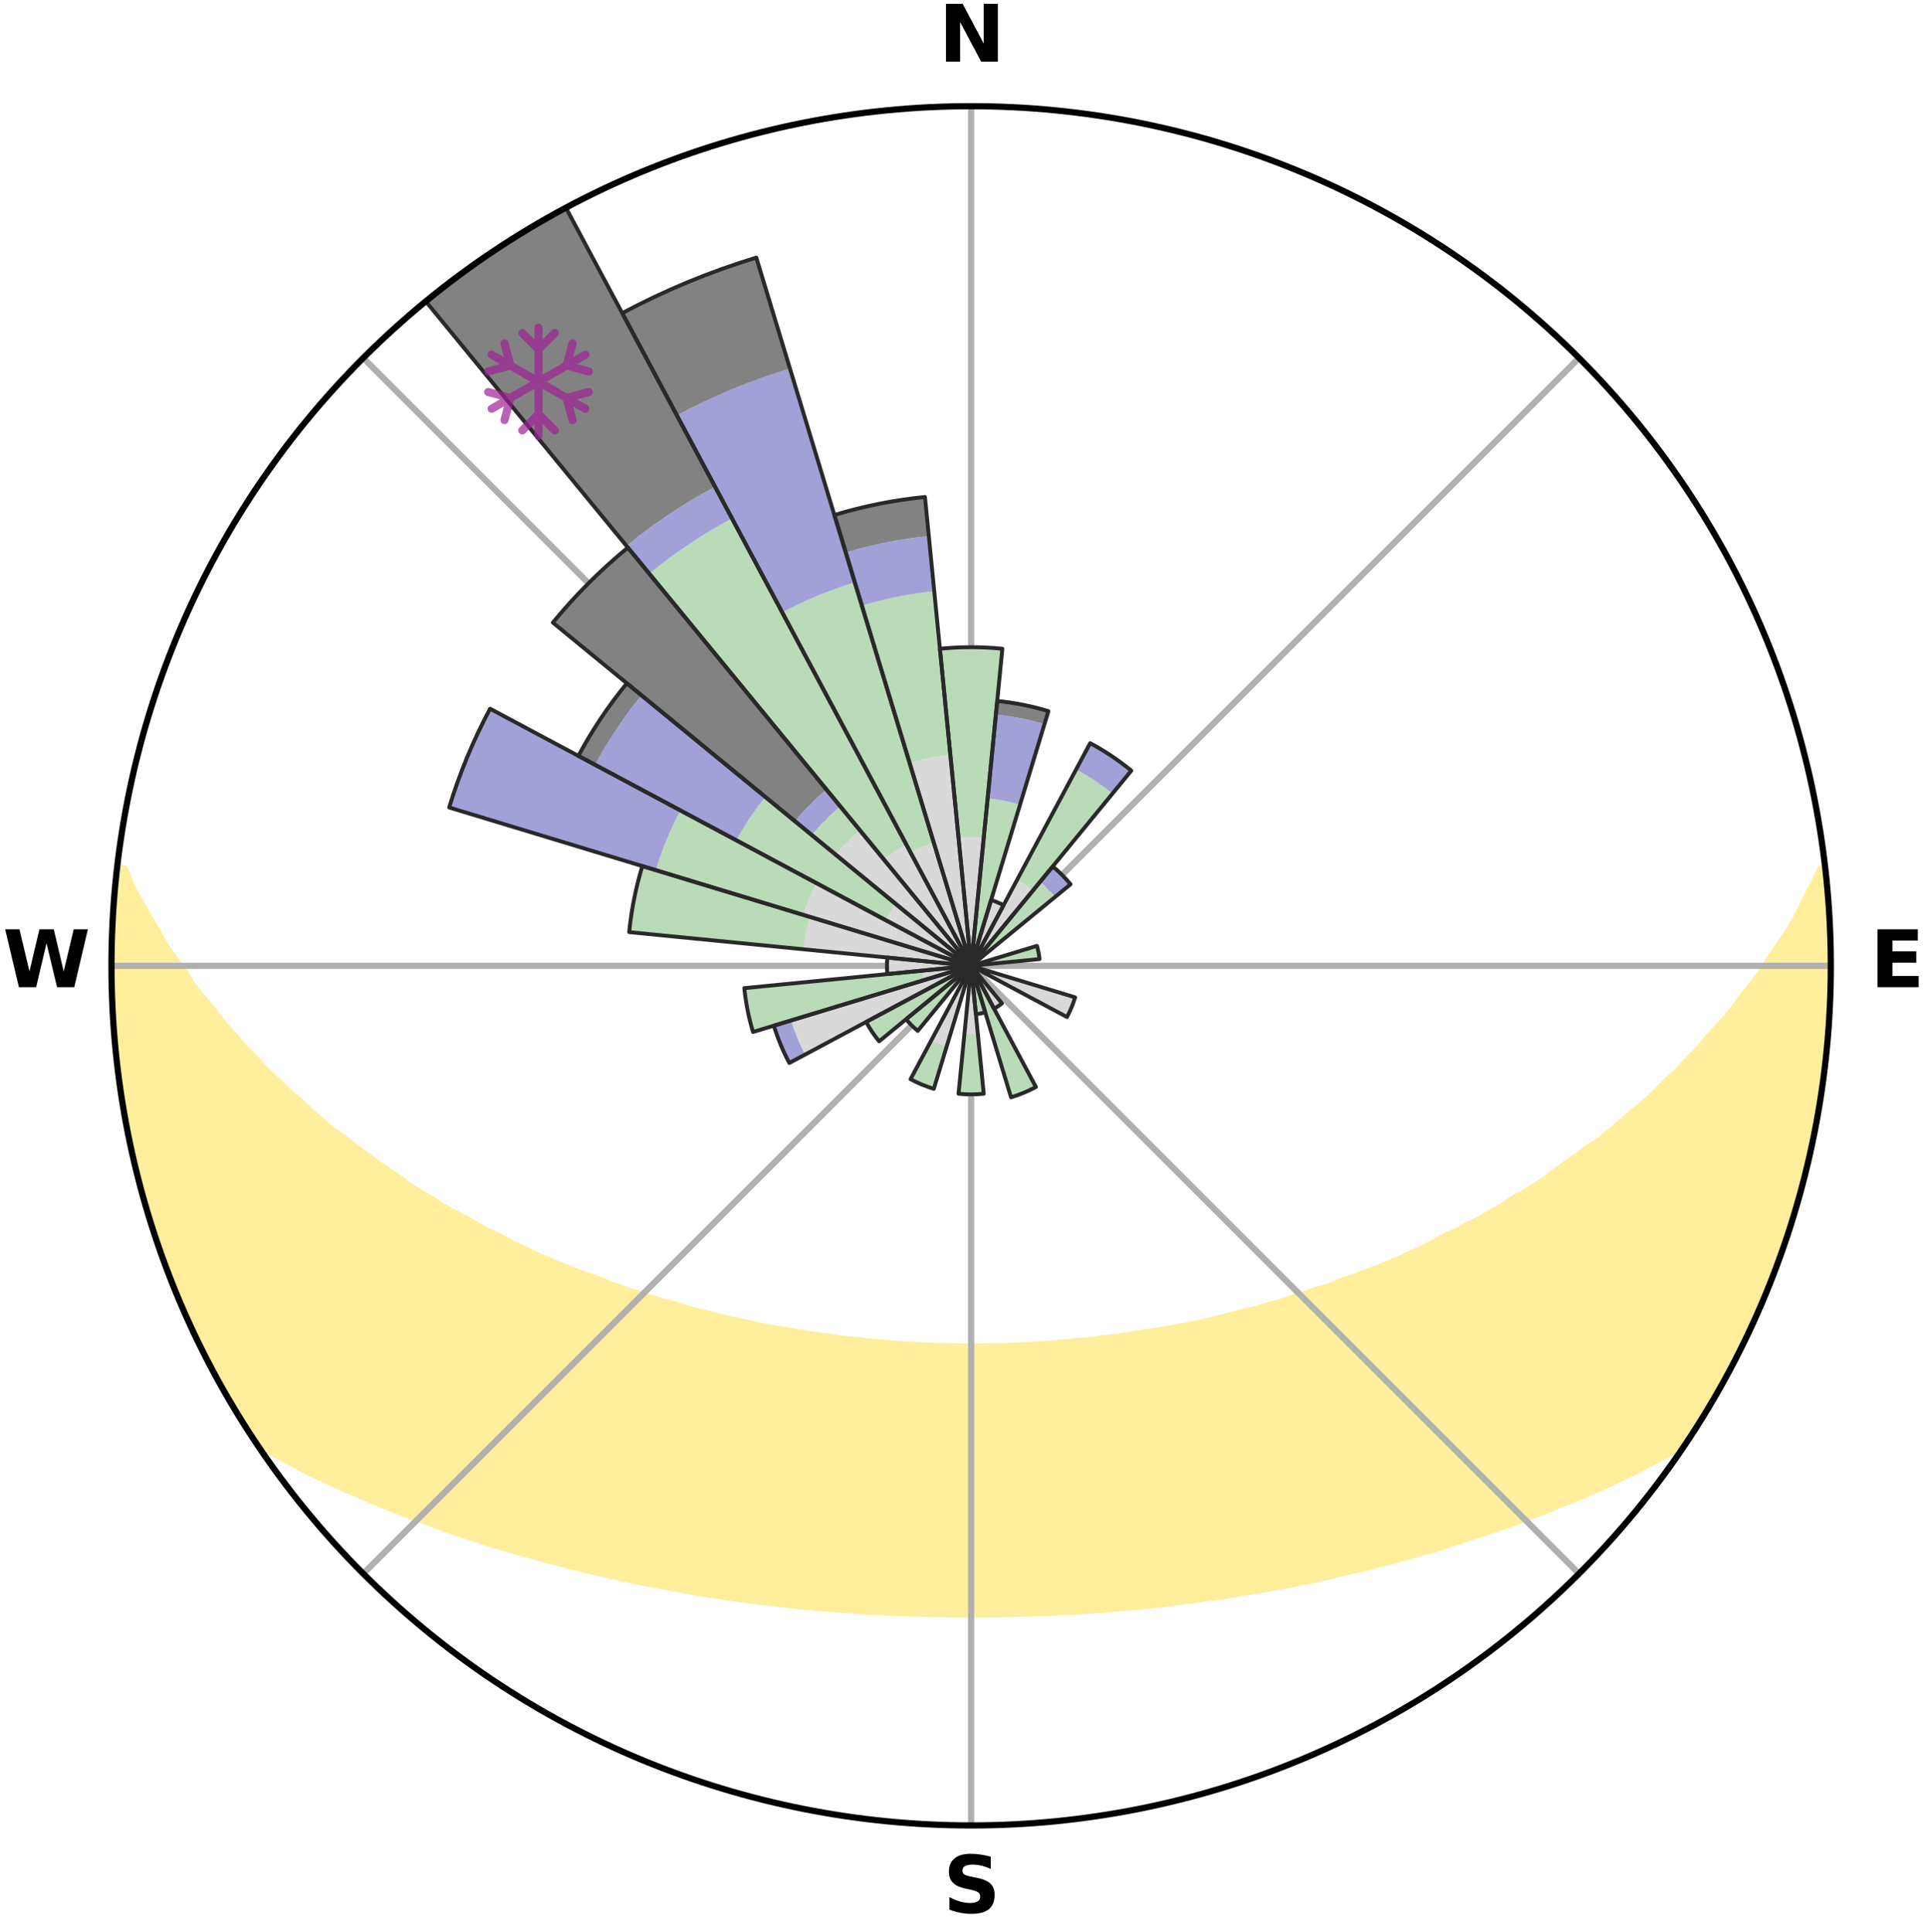 <?xml version="1.0" encoding="utf-8" standalone="no"?>
<!DOCTYPE svg PUBLIC "-//W3C//DTD SVG 1.1//EN"
  "http://www.w3.org/Graphics/SVG/1.1/DTD/svg11.dtd">
<svg xmlns:xlink="http://www.w3.org/1999/xlink" width="248.41pt" height="249.158pt" viewBox="0 0 248.41 249.158" xmlns="http://www.w3.org/2000/svg" version="1.1">
 <title>Ski Rose for Snow Valley Ski Resort</title>
 <defs>
  <style type="text/css">*{stroke-linejoin: round; stroke-linecap: butt}</style>
 </defs>
 <g id="figure_1">
  <g id="patch_1">
   <path d="M 0 249.158 
L 248.41 249.158 
L 248.41 0 
L 0 0 
z
" style="fill: #ffffff"/>
  </g>
  <g id="axes_1">
   <g id="patch_2">
    <path d="M 236.135 124.579 
C 236.135 110.018 233.267 95.599 227.695 82.147 
C 222.122 68.695 213.955 56.471 203.659 46.175 
C 193.363 35.879 181.139 27.711 167.687 22.139 
C 154.235 16.567 139.815 13.699 125.255 13.699 
C 110.694 13.699 96.275 16.567 82.823 22.139 
C 69.371 27.711 57.147 35.879 46.851 46.175 
C 36.555 56.471 28.387 68.695 22.815 82.147 
C 17.243 95.599 14.375 110.018 14.375 124.579 
C 14.375 139.14 17.243 153.559 22.815 167.011 
C 28.387 180.463 36.555 192.687 46.851 202.983 
C 57.147 213.279 69.371 221.447 82.823 227.019 
C 96.275 232.591 110.694 235.459 125.255 235.459 
C 139.815 235.459 154.235 232.591 167.687 227.019 
C 181.139 221.447 193.363 213.279 203.659 202.983 
C 213.955 192.687 222.122 180.463 227.695 167.011 
C 233.267 153.559 236.135 139.14 236.135 124.579 
M 125.255 124.579 
C 125.255 124.579 125.255 124.579 125.255 124.579 
C 125.255 124.579 125.255 124.579 125.255 124.579 
C 125.255 124.579 125.255 124.579 125.255 124.579 
C 125.255 124.579 125.255 124.579 125.255 124.579 
C 125.255 124.579 125.255 124.579 125.255 124.579 
C 125.255 124.579 125.255 124.579 125.255 124.579 
C 125.255 124.579 125.255 124.579 125.255 124.579 
C 125.255 124.579 125.255 124.579 125.255 124.579 
C 125.255 124.579 125.255 124.579 125.255 124.579 
C 125.255 124.579 125.255 124.579 125.255 124.579 
C 125.255 124.579 125.255 124.579 125.255 124.579 
C 125.255 124.579 125.255 124.579 125.255 124.579 
C 125.255 124.579 125.255 124.579 125.255 124.579 
C 125.255 124.579 125.255 124.579 125.255 124.579 
C 125.255 124.579 125.255 124.579 125.255 124.579 
C 125.255 124.579 125.255 124.579 125.255 124.579 
z
" style="fill: #ffffff"/>
   </g>
   <g id="PolyCollection_1">
    <defs>
     <path id="m0c3a75eb17" d="M 235.402 -137.129 
L 234.881 -137.069 
L 233.925 -135.043 
L 232.877 -133.049 
L 231.968 -131.106 
L 230.795 -129.187 
L 229.573 -127.311 
L 228.31 -125.478 
L 227.225 -123.689 
L 225.89 -121.944 
L 224.522 -120.245 
L 223.343 -118.58 
L 221.919 -116.971 
L 220.47 -115.411 
L 219.214 -113.874 
L 217.719 -112.406 
L 216.419 -110.954 
L 214.886 -109.58 
L 213.549 -108.215 
L 212.195 -106.891 
L 210.616 -105.655 
L 209.233 -104.418 
L 207.838 -103.222 
L 206.431 -102.067 
L 204.812 -101.013 
L 203.389 -99.944 
L 201.958 -98.915 
L 200.521 -97.926 
L 199.271 -96.905 
L 197.824 -95.993 
L 196.374 -95.121 
L 194.923 -94.287 
L 193.654 -93.408 
L 192.202 -92.647 
L 190.928 -91.835 
L 189.48 -91.146 
L 188.205 -90.4 
L 186.765 -89.779 
L 185.494 -89.096 
L 184.224 -88.443 
L 182.957 -87.819 
L 181.692 -87.224 
L 180.432 -86.657 
L 179.176 -86.118 
L 177.925 -85.605 
L 176.681 -85.118 
L 175.443 -84.657 
L 174.213 -84.221 
L 172.992 -83.808 
L 171.901 -83.31 
L 170.693 -82.942 
L 169.496 -82.596 
L 168.419 -82.161 
L 167.239 -81.856 
L 166.173 -81.46 
L 165.111 -81.083 
L 163.958 -80.834 
L 162.909 -80.492 
L 161.865 -80.168 
L 160.741 -79.967 
L 159.711 -79.674 
L 158.688 -79.397 
L 157.67 -79.135 
L 156.658 -78.887 
L 155.653 -78.652 
L 154.654 -78.431 
L 153.662 -78.223 
L 152.677 -78.026 
L 151.698 -77.841 
L 150.726 -77.667 
L 149.761 -77.503 
L 148.803 -77.349 
L 147.851 -77.204 
L 146.907 -77.068 
L 145.969 -76.941 
L 145.069 -76.744 
L 144.141 -76.634 
L 143.219 -76.532 
L 142.303 -76.435 
L 141.416 -76.28 
L 140.509 -76.198 
L 139.609 -76.122 
L 138.713 -76.05 
L 137.836 -75.931 
L 136.948 -75.872 
L 136.075 -75.771 
L 135.195 -75.723 
L 134.318 -75.678 
L 133.451 -75.601 
L 132.58 -75.565 
L 131.712 -75.533 
L 130.849 -75.479 
L 129.985 -75.454 
L 129.124 -75.416 
L 128.263 -75.4 
L 127.403 -75.386 
L 126.543 -75.369 
L 125.684 -75.362 
L 124.825 -75.362 
L 123.966 -75.372 
L 123.107 -75.384 
L 122.247 -75.409 
L 121.387 -75.428 
L 120.524 -75.45 
L 119.663 -75.496 
L 118.797 -75.526 
L 117.933 -75.589 
L 117.063 -75.627 
L 116.19 -75.668 
L 115.321 -75.754 
L 114.442 -75.805 
L 113.57 -75.909 
L 112.684 -75.971 
L 111.793 -76.037 
L 110.914 -76.166 
L 110.015 -76.245 
L 109.111 -76.329 
L 108.2 -76.419 
L 107.311 -76.586 
L 106.391 -76.691 
L 105.465 -76.803 
L 104.533 -76.922 
L 103.631 -77.131 
L 102.689 -77.269 
L 101.74 -77.415 
L 100.784 -77.571 
L 99.822 -77.737 
L 98.852 -77.913 
L 97.876 -78.099 
L 96.893 -78.297 
L 95.904 -78.507 
L 94.908 -78.73 
L 93.906 -78.966 
L 92.897 -79.215 
L 91.882 -79.478 
L 90.861 -79.756 
L 89.75 -79.943 
L 88.714 -80.251 
L 87.673 -80.576 
L 86.627 -80.918 
L 85.477 -81.169 
L 84.418 -81.546 
L 83.248 -81.832 
L 82.178 -82.247 
L 80.99 -82.573 
L 79.91 -83.028 
L 78.706 -83.396 
L 77.618 -83.894 
L 76.4 -84.306 
L 75.173 -84.742 
L 73.939 -85.203 
L 72.698 -85.689 
L 71.451 -86.201 
L 70.198 -86.74 
L 68.941 -87.306 
L 67.68 -87.9 
L 66.416 -88.522 
L 65.149 -89.174 
L 63.882 -89.856 
L 62.444 -90.476 
L 61.173 -91.22 
L 59.903 -91.996 
L 58.457 -92.718 
L 57.009 -93.477 
L 55.743 -94.354 
L 54.295 -95.187 
L 52.848 -96.057 
L 51.596 -97.039 
L 50.158 -97.986 
L 48.724 -98.972 
L 47.296 -99.999 
L 45.875 -101.066 
L 44.463 -102.174 
L 42.856 -103.269 
L 41.463 -104.462 
L 40.083 -105.697 
L 38.718 -106.973 
L 37.156 -108.251 
L 35.822 -109.613 
L 34.292 -110.985 
L 32.994 -112.433 
L 31.503 -113.897 
L 30.249 -115.431 
L 28.802 -116.988 
L 27.598 -118.606 
L 26.204 -120.254 
L 24.839 -121.95 
L 23.722 -123.693 
L 22.423 -125.476 
L 21.16 -127.305 
L 20.153 -129.168 
L 18.977 -131.079 
L 17.855 -133.032 
L 16.802 -135.022 
L 16.027 -137.024 
L 15.099 -137.13 
L 15.099 -137.13 
L 14.949 -135.2 
L 14.737 -133.277 
L 14.652 -131.344 
L 14.505 -129.414 
L 14.531 -127.478 
L 14.404 -125.546 
L 14.494 -123.612 
L 14.431 -121.677 
L 14.633 -119.749 
L 14.634 -117.813 
L 14.718 -115.88 
L 14.913 -113.954 
L 15.188 -112.039 
L 15.368 -110.112 
L 15.705 -108.207 
L 15.95 -106.288 
L 16.286 -104.383 
L 16.711 -102.496 
L 17.051 -100.591 
L 17.472 -98.703 
L 17.985 -96.837 
L 18.42 -94.951 
L 18.994 -93.103 
L 19.53 -91.244 
L 20.161 -89.415 
L 20.822 -87.597 
L 21.417 -85.756 
L 22.139 -83.961 
L 22.826 -82.152 
L 23.61 -80.382 
L 24.363 -78.6 
L 25.212 -76.861 
L 26.039 -75.112 
L 26.909 -73.383 
L 27.823 -71.678 
L 28.75 -69.979 
L 29.726 -68.308 
L 30.733 -66.656 
L 31.741 -65.004 
L 32.804 -63.387 
L 34.495 -62.202 
L 36.383 -61.188 
L 38.232 -60.185 
L 40.095 -59.233 
L 41.966 -58.328 
L 43.84 -57.466 
L 45.715 -56.645 
L 47.585 -55.863 
L 49.392 -55.064 
L 51.254 -54.355 
L 53.052 -53.626 
L 54.899 -52.984 
L 56.683 -52.32 
L 58.462 -51.687 
L 60.232 -51.084 
L 61.994 -50.51 
L 63.748 -49.965 
L 65.492 -49.447 
L 67.226 -48.955 
L 68.95 -48.488 
L 70.627 -47.994 
L 72.331 -47.575 
L 73.99 -47.127 
L 75.643 -46.703 
L 77.316 -46.351 
L 78.949 -45.968 
L 80.575 -45.607 
L 82.191 -45.265 
L 83.799 -44.943 
L 85.398 -44.638 
L 86.988 -44.352 
L 88.57 -44.08 
L 90.125 -43.785 
L 91.691 -43.549 
L 93.248 -43.325 
L 94.783 -43.079 
L 96.326 -42.886 
L 97.849 -42.671 
L 99.376 -42.502 
L 100.887 -42.315 
L 102.401 -42.173 
L 103.902 -42.012 
L 105.397 -41.865 
L 106.893 -41.754 
L 108.379 -41.631 
L 109.861 -41.52 
L 111.339 -41.421 
L 112.814 -41.334 
L 114.288 -41.274 
L 115.756 -41.208 
L 117.222 -41.152 
L 118.686 -41.108 
L 120.147 -41.074 
L 121.608 -41.05 
L 123.067 -41.037 
L 124.526 -41.034 
L 125.984 -41.033 
L 127.443 -41.036 
L 128.902 -41.049 
L 130.362 -41.072 
L 131.824 -41.106 
L 133.288 -41.15 
L 134.754 -41.205 
L 136.223 -41.271 
L 137.694 -41.348 
L 139.172 -41.416 
L 140.65 -41.515 
L 142.132 -41.625 
L 143.618 -41.748 
L 145.108 -41.883 
L 146.61 -42.006 
L 148.11 -42.166 
L 149.625 -42.307 
L 151.136 -42.494 
L 152.653 -42.695 
L 154.187 -42.878 
L 155.715 -43.108 
L 157.265 -43.315 
L 158.822 -43.54 
L 160.371 -43.818 
L 161.945 -44.07 
L 163.526 -44.342 
L 165.118 -44.627 
L 166.716 -44.933 
L 168.325 -45.253 
L 169.941 -45.596 
L 171.567 -45.956 
L 173.2 -46.339 
L 174.844 -46.74 
L 176.528 -47.114 
L 178.186 -47.563 
L 179.891 -47.982 
L 181.569 -48.475 
L 183.294 -48.941 
L 185.028 -49.433 
L 186.727 -50.007 
L 188.479 -50.553 
L 190.24 -51.127 
L 192.009 -51.73 
L 193.839 -52.306 
L 195.624 -52.97 
L 197.416 -53.667 
L 199.269 -54.343 
L 201.071 -55.106 
L 202.939 -55.85 
L 204.809 -56.633 
L 206.685 -57.453 
L 208.558 -58.316 
L 210.431 -59.221 
L 212.293 -60.174 
L 214.143 -61.176 
L 216.031 -62.19 
L 217.71 -63.385 
L 218.763 -65.008 
L 219.786 -66.65 
L 220.766 -68.319 
L 221.755 -69.982 
L 222.655 -71.695 
L 223.565 -73.402 
L 224.467 -75.114 
L 225.21 -76.903 
L 226.018 -78.659 
L 226.931 -80.369 
L 227.61 -82.182 
L 228.418 -83.942 
L 229.018 -85.784 
L 229.767 -87.569 
L 230.326 -89.423 
L 230.938 -91.257 
L 231.503 -93.107 
L 232.098 -94.949 
L 232.567 -96.826 
L 232.991 -98.714 
L 233.488 -100.584 
L 233.831 -102.489 
L 234.255 -104.377 
L 234.566 -106.287 
L 234.916 -108.19 
L 235.136 -110.113 
L 235.412 -112.028 
L 235.546 -113.959 
L 235.75 -115.883 
L 235.919 -117.811 
L 235.934 -119.747 
L 236.063 -121.677 
L 236.127 -123.611 
L 236.001 -125.546 
L 236.025 -127.48 
L 236.014 -129.415 
L 235.787 -131.339 
L 235.711 -133.272 
L 235.573 -135.202 
L 235.402 -137.129 
z
" style="stroke: #ffee9c"/>
    </defs>
    <g clip-path="url(#p7731a1b1ac)">
     <use xlink:href="#m0c3a75eb17" x="0" y="249.158" style="fill: #ffee9c; stroke: #ffee9c"/>
    </g>
   </g>
   <g id="matplotlib.axis_1">
    <g id="xtick_1">
     <g id="line2d_1">
      <path d="M 125.255 124.579 
L 125.255 13.699 
" clip-path="url(#p7731a1b1ac)" style="fill: none; stroke: #b0b0b0; stroke-width: 0.8; stroke-linecap: square"/>
     </g>
     <g id="text_1">
      <!-- N -->
      <g transform="translate(121.07 7.958) scale(0.1 -0.1)">
       <defs>
        <path id="DejaVuSans-Bold-4e" d="M 588 4666 
L 1931 4666 
L 3628 1466 
L 3628 4666 
L 4769 4666 
L 4769 0 
L 3425 0 
L 1728 3200 
L 1728 0 
L 588 0 
L 588 4666 
z
" transform="scale(0.016)"/>
       </defs>
       <use xlink:href="#DejaVuSans-Bold-4e"/>
      </g>
     </g>
    </g>
    <g id="xtick_2">
     <g id="line2d_2">
      <path d="M 125.255 124.579 
L 203.659 46.175 
" clip-path="url(#p7731a1b1ac)" style="fill: none; stroke: #b0b0b0; stroke-width: 0.8; stroke-linecap: square"/>
     </g>
    </g>
    <g id="xtick_3">
     <g id="line2d_3">
      <path d="M 125.255 124.579 
L 236.135 124.579 
" clip-path="url(#p7731a1b1ac)" style="fill: none; stroke: #b0b0b0; stroke-width: 0.8; stroke-linecap: square"/>
     </g>
     <g id="text_2">
      <!-- E -->
      <g transform="translate(241.219 127.338) scale(0.1 -0.1)">
       <defs>
        <path id="DejaVuSans-Bold-45" d="M 588 4666 
L 3834 4666 
L 3834 3756 
L 1791 3756 
L 1791 2888 
L 3713 2888 
L 3713 1978 
L 1791 1978 
L 1791 909 
L 3903 909 
L 3903 0 
L 588 0 
L 588 4666 
z
" transform="scale(0.016)"/>
       </defs>
       <use xlink:href="#DejaVuSans-Bold-45"/>
      </g>
     </g>
    </g>
    <g id="xtick_4">
     <g id="line2d_4">
      <path d="M 125.255 124.579 
L 203.659 202.983 
" clip-path="url(#p7731a1b1ac)" style="fill: none; stroke: #b0b0b0; stroke-width: 0.8; stroke-linecap: square"/>
     </g>
    </g>
    <g id="xtick_5">
     <g id="line2d_5">
      <path d="M 125.255 124.579 
L 125.255 235.459 
" clip-path="url(#p7731a1b1ac)" style="fill: none; stroke: #b0b0b0; stroke-width: 0.8; stroke-linecap: square"/>
     </g>
     <g id="text_3">
      <!-- S -->
      <g transform="translate(121.654 246.718) scale(0.1 -0.1)">
       <defs>
        <path id="DejaVuSans-Bold-53" d="M 3834 4519 
L 3834 3531 
Q 3450 3703 3084 3790 
Q 2719 3878 2394 3878 
Q 1963 3878 1756 3759 
Q 1550 3641 1550 3391 
Q 1550 3203 1689 3098 
Q 1828 2994 2194 2919 
L 2706 2816 
Q 3484 2659 3812 2340 
Q 4141 2022 4141 1434 
Q 4141 663 3683 286 
Q 3225 -91 2284 -91 
Q 1841 -91 1394 -6 
Q 947 78 500 244 
L 500 1259 
Q 947 1022 1364 901 
Q 1781 781 2169 781 
Q 2563 781 2772 912 
Q 2981 1044 2981 1288 
Q 2981 1506 2839 1625 
Q 2697 1744 2272 1838 
L 1806 1941 
Q 1106 2091 782 2419 
Q 459 2747 459 3303 
Q 459 4000 909 4375 
Q 1359 4750 2203 4750 
Q 2588 4750 2994 4692 
Q 3400 4634 3834 4519 
z
" transform="scale(0.016)"/>
       </defs>
       <use xlink:href="#DejaVuSans-Bold-53"/>
      </g>
     </g>
    </g>
    <g id="xtick_6">
     <g id="line2d_6">
      <path d="M 125.255 124.579 
L 46.851 202.983 
" clip-path="url(#p7731a1b1ac)" style="fill: none; stroke: #b0b0b0; stroke-width: 0.8; stroke-linecap: square"/>
     </g>
    </g>
    <g id="xtick_7">
     <g id="line2d_7">
      <path d="M 125.255 124.579 
L 14.375 124.579 
" clip-path="url(#p7731a1b1ac)" style="fill: none; stroke: #b0b0b0; stroke-width: 0.8; stroke-linecap: square"/>
     </g>
     <g id="text_4">
      <!-- W -->
      <g transform="translate(0.36 127.338) scale(0.1 -0.1)">
       <defs>
        <path id="DejaVuSans-Bold-57" d="M 191 4666 
L 1344 4666 
L 2150 1275 
L 2950 4666 
L 4109 4666 
L 4909 1275 
L 5716 4666 
L 6859 4666 
L 5759 0 
L 4372 0 
L 3525 3547 
L 2688 0 
L 1300 0 
L 191 4666 
z
" transform="scale(0.016)"/>
       </defs>
       <use xlink:href="#DejaVuSans-Bold-57"/>
      </g>
     </g>
    </g>
    <g id="xtick_8">
     <g id="line2d_8">
      <path d="M 125.255 124.579 
L 46.851 46.175 
" clip-path="url(#p7731a1b1ac)" style="fill: none; stroke: #b0b0b0; stroke-width: 0.8; stroke-linecap: square"/>
     </g>
    </g>
   </g>
   <g id="matplotlib.axis_2"/>
   <g id="patch_3">
    <path d="M 125.255 124.579 
C 125.255 124.579 125.255 124.579 125.255 124.579 
C 125.255 124.579 125.255 124.579 125.255 124.579 
L 126.88 108.077 
C 126.34 108.024 125.798 107.997 125.255 107.997 
C 124.712 107.997 124.17 108.024 123.63 108.077 
z
" clip-path="url(#p7731a1b1ac)" style="fill: #d9d9d9"/>
   </g>
   <g id="patch_4">
    <path d="M 125.255 124.579 
C 125.255 124.579 125.255 124.579 125.255 124.579 
C 125.255 124.579 125.255 124.579 125.255 124.579 
L 125.255 124.579 
C 125.255 124.579 125.255 124.579 125.255 124.579 
C 125.255 124.579 125.255 124.579 125.255 124.579 
z
" clip-path="url(#p7731a1b1ac)" style="fill: #d9d9d9"/>
   </g>
   <g id="patch_5">
    <path d="M 125.255 124.579 
C 125.255 124.579 125.255 124.579 125.255 124.579 
C 125.255 124.579 125.255 124.579 125.255 124.579 
L 129.433 116.762 
C 129.177 116.626 128.915 116.501 128.647 116.39 
C 128.379 116.279 128.105 116.182 127.828 116.097 
z
" clip-path="url(#p7731a1b1ac)" style="fill: #d9d9d9"/>
   </g>
   <g id="patch_6">
    <path d="M 125.255 124.579 
C 125.255 124.579 125.255 124.579 125.255 124.579 
C 125.255 124.579 125.255 124.579 125.255 124.579 
L 133.207 114.89 
C 132.89 114.629 132.56 114.385 132.219 114.157 
C 131.878 113.929 131.525 113.718 131.164 113.525 
z
" clip-path="url(#p7731a1b1ac)" style="fill: #d9d9d9"/>
   </g>
   <g id="patch_7">
    <path d="M 125.255 124.579 
C 125.255 124.579 125.255 124.579 125.255 124.579 
C 125.255 124.579 125.255 124.579 125.255 124.579 
L 125.255 124.579 
C 125.255 124.579 125.255 124.579 125.255 124.579 
C 125.255 124.579 125.255 124.579 125.255 124.579 
z
" clip-path="url(#p7731a1b1ac)" style="fill: #d9d9d9"/>
   </g>
   <g id="patch_8">
    <path d="M 125.255 124.579 
C 125.255 124.579 125.255 124.579 125.255 124.579 
C 125.255 124.579 125.255 124.579 125.255 124.579 
L 125.255 124.579 
C 125.255 124.579 125.255 124.579 125.255 124.579 
C 125.255 124.579 125.255 124.579 125.255 124.579 
z
" clip-path="url(#p7731a1b1ac)" style="fill: #d9d9d9"/>
   </g>
   <g id="patch_9">
    <path d="M 125.255 124.579 
C 125.255 124.579 125.255 124.579 125.255 124.579 
C 125.255 124.579 125.255 124.579 125.255 124.579 
L 125.255 124.579 
C 125.255 124.579 125.255 124.579 125.255 124.579 
C 125.255 124.579 125.255 124.579 125.255 124.579 
z
" clip-path="url(#p7731a1b1ac)" style="fill: #d9d9d9"/>
   </g>
   <g id="patch_10">
    <path d="M 125.255 124.579 
C 125.255 124.579 125.255 124.579 125.255 124.579 
C 125.255 124.579 125.255 124.579 125.255 124.579 
L 125.255 124.579 
C 125.255 124.579 125.255 124.579 125.255 124.579 
C 125.255 124.579 125.255 124.579 125.255 124.579 
z
" clip-path="url(#p7731a1b1ac)" style="fill: #d9d9d9"/>
   </g>
   <g id="patch_11">
    <path d="M 125.255 124.579 
C 125.255 124.579 125.255 124.579 125.255 124.579 
C 125.255 124.579 125.255 124.579 125.255 124.579 
L 125.255 124.579 
C 125.255 124.579 125.255 124.579 125.255 124.579 
C 125.255 124.579 125.255 124.579 125.255 124.579 
z
" clip-path="url(#p7731a1b1ac)" style="fill: #d9d9d9"/>
   </g>
   <g id="patch_12">
    <path d="M 125.255 124.579 
C 125.255 124.579 125.255 124.579 125.255 124.579 
C 125.255 124.579 125.255 124.579 125.255 124.579 
L 125.255 124.579 
C 125.255 124.579 125.255 124.579 125.255 124.579 
C 125.255 124.579 125.255 124.579 125.255 124.579 
z
" clip-path="url(#p7731a1b1ac)" style="fill: #d9d9d9"/>
   </g>
   <g id="patch_13">
    <path d="M 125.255 124.579 
C 125.255 124.579 125.255 124.579 125.255 124.579 
C 125.255 124.579 125.255 124.579 125.255 124.579 
L 137.614 131.185 
C 137.83 130.781 138.027 130.366 138.202 129.942 
C 138.378 129.518 138.532 129.086 138.666 128.647 
z
" clip-path="url(#p7731a1b1ac)" style="fill: #d9d9d9"/>
   </g>
   <g id="patch_14">
    <path d="M 125.255 124.579 
C 125.255 124.579 125.255 124.579 125.255 124.579 
C 125.255 124.579 125.255 124.579 125.255 124.579 
L 125.255 124.579 
C 125.255 124.579 125.255 124.579 125.255 124.579 
C 125.255 124.579 125.255 124.579 125.255 124.579 
z
" clip-path="url(#p7731a1b1ac)" style="fill: #d9d9d9"/>
   </g>
   <g id="patch_15">
    <path d="M 125.255 124.579 
C 125.255 124.579 125.255 124.579 125.255 124.579 
C 125.255 124.579 125.255 124.579 125.255 124.579 
L 125.255 124.579 
C 125.255 124.579 125.255 124.579 125.255 124.579 
C 125.255 124.579 125.255 124.579 125.255 124.579 
z
" clip-path="url(#p7731a1b1ac)" style="fill: #d9d9d9"/>
   </g>
   <g id="patch_16">
    <path d="M 125.255 124.579 
C 125.255 124.579 125.255 124.579 125.255 124.579 
C 125.255 124.579 125.255 124.579 125.255 124.579 
L 128.209 130.106 
C 128.39 130.01 128.566 129.904 128.737 129.79 
C 128.907 129.676 129.072 129.554 129.231 129.424 
z
" clip-path="url(#p7731a1b1ac)" style="fill: #d9d9d9"/>
   </g>
   <g id="patch_17">
    <path d="M 125.255 124.579 
C 125.255 124.579 125.255 124.579 125.255 124.579 
C 125.255 124.579 125.255 124.579 125.255 124.579 
L 125.255 124.579 
C 125.255 124.579 125.255 124.579 125.255 124.579 
C 125.255 124.579 125.255 124.579 125.255 124.579 
z
" clip-path="url(#p7731a1b1ac)" style="fill: #d9d9d9"/>
   </g>
   <g id="patch_18">
    <path d="M 125.255 124.579 
C 125.255 124.579 125.255 124.579 125.255 124.579 
C 125.255 124.579 125.255 124.579 125.255 124.579 
L 125.255 124.579 
C 125.255 124.579 125.255 124.579 125.255 124.579 
C 125.255 124.579 125.255 124.579 125.255 124.579 
z
" clip-path="url(#p7731a1b1ac)" style="fill: #d9d9d9"/>
   </g>
   <g id="patch_19">
    <path d="M 125.255 124.579 
C 125.255 124.579 125.255 124.579 125.255 124.579 
C 125.255 124.579 125.255 124.579 125.255 124.579 
L 124.386 133.4 
C 124.675 133.428 124.965 133.442 125.255 133.442 
C 125.545 133.442 125.835 133.428 126.124 133.4 
z
" clip-path="url(#p7731a1b1ac)" style="fill: #d9d9d9"/>
   </g>
   <g id="patch_20">
    <path d="M 125.255 124.579 
C 125.255 124.579 125.255 124.579 125.255 124.579 
C 125.255 124.579 125.255 124.579 125.255 124.579 
L 125.255 124.579 
C 125.255 124.579 125.255 124.579 125.255 124.579 
C 125.255 124.579 125.255 124.579 125.255 124.579 
z
" clip-path="url(#p7731a1b1ac)" style="fill: #d9d9d9"/>
   </g>
   <g id="patch_21">
    <path d="M 125.255 124.579 
C 125.255 124.579 125.255 124.579 125.255 124.579 
C 125.255 124.579 125.255 124.579 125.255 124.579 
L 120.138 134.153 
C 120.451 134.32 120.772 134.472 121.101 134.608 
C 121.429 134.744 121.764 134.864 122.104 134.967 
z
" clip-path="url(#p7731a1b1ac)" style="fill: #d9d9d9"/>
   </g>
   <g id="patch_22">
    <path d="M 125.255 124.579 
C 125.255 124.579 125.255 124.579 125.255 124.579 
C 125.255 124.579 125.255 124.579 125.255 124.579 
L 125.255 124.579 
C 125.255 124.579 125.255 124.579 125.255 124.579 
C 125.255 124.579 125.255 124.579 125.255 124.579 
z
" clip-path="url(#p7731a1b1ac)" style="fill: #d9d9d9"/>
   </g>
   <g id="patch_23">
    <path d="M 125.255 124.579 
C 125.255 124.579 125.255 124.579 125.255 124.579 
C 125.255 124.579 125.255 124.579 125.255 124.579 
L 125.255 124.579 
C 125.255 124.579 125.255 124.579 125.255 124.579 
C 125.255 124.579 125.255 124.579 125.255 124.579 
z
" clip-path="url(#p7731a1b1ac)" style="fill: #d9d9d9"/>
   </g>
   <g id="patch_24">
    <path d="M 125.255 124.579 
C 125.255 124.579 125.255 124.579 125.255 124.579 
C 125.255 124.579 125.255 124.579 125.255 124.579 
L 125.255 124.579 
C 125.255 124.579 125.255 124.579 125.255 124.579 
C 125.255 124.579 125.255 124.579 125.255 124.579 
z
" clip-path="url(#p7731a1b1ac)" style="fill: #d9d9d9"/>
   </g>
   <g id="patch_25">
    <path d="M 125.255 124.579 
C 125.255 124.579 125.255 124.579 125.255 124.579 
C 125.255 124.579 125.255 124.579 125.255 124.579 
L 102.027 131.625 
C 102.257 132.385 102.525 133.134 102.829 133.868 
C 103.133 134.602 103.473 135.321 103.848 136.021 
z
" clip-path="url(#p7731a1b1ac)" style="fill: #d9d9d9"/>
   </g>
   <g id="patch_26">
    <path d="M 125.255 124.579 
C 125.255 124.579 125.255 124.579 125.255 124.579 
C 125.255 124.579 125.255 124.579 125.255 124.579 
L 119.018 125.193 
C 119.038 125.398 119.068 125.601 119.108 125.802 
C 119.148 126.003 119.198 126.202 119.257 126.398 
z
" clip-path="url(#p7731a1b1ac)" style="fill: #d9d9d9"/>
   </g>
   <g id="patch_27">
    <path d="M 125.255 124.579 
C 125.255 124.579 125.255 124.579 125.255 124.579 
C 125.255 124.579 125.255 124.579 125.255 124.579 
L 114.452 123.515 
C 114.417 123.869 114.4 124.224 114.4 124.579 
C 114.4 124.934 114.417 125.289 114.452 125.643 
z
" clip-path="url(#p7731a1b1ac)" style="fill: #d9d9d9"/>
   </g>
   <g id="patch_28">
    <path d="M 125.255 124.579 
C 125.255 124.579 125.255 124.579 125.255 124.579 
C 125.255 124.579 125.255 124.579 125.255 124.579 
L 104.479 118.277 
C 104.273 118.957 104.1 119.647 103.961 120.344 
C 103.823 121.041 103.718 121.744 103.649 122.451 
z
" clip-path="url(#p7731a1b1ac)" style="fill: #d9d9d9"/>
   </g>
   <g id="patch_29">
    <path d="M 125.255 124.579 
C 125.255 124.579 125.255 124.579 125.255 124.579 
C 125.255 124.579 125.255 124.579 125.255 124.579 
L 105.326 113.927 
C 104.977 114.579 104.661 115.248 104.378 115.932 
C 104.095 116.615 103.845 117.312 103.631 118.019 
z
" clip-path="url(#p7731a1b1ac)" style="fill: #d9d9d9"/>
   </g>
   <g id="patch_30">
    <path d="M 125.255 124.579 
C 125.255 124.579 125.255 124.579 125.255 124.579 
C 125.255 124.579 125.255 124.579 125.255 124.579 
L 115.565 116.627 
C 115.305 116.944 115.061 117.274 114.833 117.615 
C 114.605 117.956 114.394 118.308 114.2 118.67 
z
" clip-path="url(#p7731a1b1ac)" style="fill: #d9d9d9"/>
   </g>
   <g id="patch_31">
    <path d="M 125.255 124.579 
C 125.255 124.579 125.255 124.579 125.255 124.579 
C 125.255 124.579 125.255 124.579 125.255 124.579 
L 110.919 107.111 
C 110.348 107.58 109.799 108.077 109.276 108.6 
C 108.753 109.124 108.256 109.672 107.787 110.244 
z
" clip-path="url(#p7731a1b1ac)" style="fill: #d9d9d9"/>
   </g>
   <g id="patch_32">
    <path d="M 125.255 124.579 
C 125.255 124.579 125.255 124.579 125.255 124.579 
C 125.255 124.579 125.255 124.579 125.255 124.579 
L 116.899 108.946 
C 116.387 109.219 115.889 109.518 115.406 109.84 
C 114.924 110.162 114.458 110.508 114.009 110.876 
z
" clip-path="url(#p7731a1b1ac)" style="fill: #d9d9d9"/>
   </g>
   <g id="patch_33">
    <path d="M 125.255 124.579 
C 125.255 124.579 125.255 124.579 125.255 124.579 
C 125.255 124.579 125.255 124.579 125.255 124.579 
L 120.441 108.711 
C 119.922 108.869 119.411 109.052 118.909 109.26 
C 118.408 109.467 117.917 109.699 117.438 109.955 
z
" clip-path="url(#p7731a1b1ac)" style="fill: #d9d9d9"/>
   </g>
   <g id="patch_34">
    <path d="M 125.255 124.579 
C 125.255 124.579 125.255 124.579 125.255 124.579 
C 125.255 124.579 125.255 124.579 125.255 124.579 
L 122.577 97.392 
C 121.687 97.48 120.802 97.611 119.925 97.785 
C 119.048 97.96 118.18 98.177 117.325 98.437 
z
" clip-path="url(#p7731a1b1ac)" style="fill: #d9d9d9"/>
   </g>
   <g id="patch_35">
    <path d="M 123.63 108.077 
C 124.17 108.024 124.712 107.997 125.255 107.997 
C 125.798 107.997 126.34 108.024 126.88 108.077 
L 129.283 83.679 
C 127.944 83.548 126.6 83.482 125.255 83.482 
C 123.91 83.482 122.565 83.548 121.227 83.679 
z
" clip-path="url(#p7731a1b1ac)" style="fill: #badbb8"/>
   </g>
   <g id="patch_36">
    <path d="M 125.255 124.579 
C 125.255 124.579 125.255 124.579 125.255 124.579 
C 125.255 124.579 125.255 124.579 125.255 124.579 
L 131.557 103.803 
C 130.877 103.597 130.187 103.424 129.49 103.286 
C 128.793 103.147 128.09 103.043 127.383 102.973 
z
" clip-path="url(#p7731a1b1ac)" style="fill: #badbb8"/>
   </g>
   <g id="patch_37">
    <path d="M 127.828 116.097 
C 128.105 116.182 128.379 116.279 128.647 116.39 
C 128.915 116.501 129.177 116.626 129.433 116.762 
L 129.433 116.762 
C 129.177 116.626 128.915 116.501 128.647 116.39 
C 128.379 116.279 128.105 116.182 127.828 116.097 
z
" clip-path="url(#p7731a1b1ac)" style="fill: #badbb8"/>
   </g>
   <g id="patch_38">
    <path d="M 131.164 113.525 
C 131.525 113.718 131.878 113.929 132.219 114.157 
C 132.56 114.385 132.89 114.629 133.207 114.89 
L 143.475 102.378 
C 142.748 101.782 141.993 101.221 141.211 100.699 
C 140.429 100.177 139.623 99.693 138.794 99.25 
z
" clip-path="url(#p7731a1b1ac)" style="fill: #badbb8"/>
   </g>
   <g id="patch_39">
    <path d="M 125.255 124.579 
C 125.255 124.579 125.255 124.579 125.255 124.579 
C 125.255 124.579 125.255 124.579 125.255 124.579 
L 136.088 115.689 
C 135.797 115.334 135.489 114.994 135.164 114.67 
C 134.84 114.345 134.5 114.037 134.145 113.746 
z
" clip-path="url(#p7731a1b1ac)" style="fill: #badbb8"/>
   </g>
   <g id="patch_40">
    <path d="M 125.255 124.579 
C 125.255 124.579 125.255 124.579 125.255 124.579 
C 125.255 124.579 125.255 124.579 125.255 124.579 
L 125.255 124.579 
C 125.255 124.579 125.255 124.579 125.255 124.579 
C 125.255 124.579 125.255 124.579 125.255 124.579 
z
" clip-path="url(#p7731a1b1ac)" style="fill: #badbb8"/>
   </g>
   <g id="patch_41">
    <path d="M 125.255 124.579 
C 125.255 124.579 125.255 124.579 125.255 124.579 
C 125.255 124.579 125.255 124.579 125.255 124.579 
L 125.255 124.579 
C 125.255 124.579 125.255 124.579 125.255 124.579 
C 125.255 124.579 125.255 124.579 125.255 124.579 
z
" clip-path="url(#p7731a1b1ac)" style="fill: #badbb8"/>
   </g>
   <g id="patch_42">
    <path d="M 125.255 124.579 
C 125.255 124.579 125.255 124.579 125.255 124.579 
C 125.255 124.579 125.255 124.579 125.255 124.579 
L 134.075 123.71 
C 134.047 123.422 134.004 123.134 133.948 122.85 
C 133.891 122.565 133.821 122.284 133.737 122.006 
z
" clip-path="url(#p7731a1b1ac)" style="fill: #badbb8"/>
   </g>
   <g id="patch_43">
    <path d="M 125.255 124.579 
C 125.255 124.579 125.255 124.579 125.255 124.579 
C 125.255 124.579 125.255 124.579 125.255 124.579 
L 125.255 124.579 
C 125.255 124.579 125.255 124.579 125.255 124.579 
C 125.255 124.579 125.255 124.579 125.255 124.579 
z
" clip-path="url(#p7731a1b1ac)" style="fill: #badbb8"/>
   </g>
   <g id="patch_44">
    <path d="M 125.255 124.579 
C 125.255 124.579 125.255 124.579 125.255 124.579 
C 125.255 124.579 125.255 124.579 125.255 124.579 
L 125.255 124.579 
C 125.255 124.579 125.255 124.579 125.255 124.579 
C 125.255 124.579 125.255 124.579 125.255 124.579 
z
" clip-path="url(#p7731a1b1ac)" style="fill: #badbb8"/>
   </g>
   <g id="patch_45">
    <path d="M 138.666 128.647 
C 138.532 129.086 138.378 129.518 138.202 129.942 
C 138.027 130.366 137.83 130.781 137.614 131.185 
L 137.614 131.185 
C 137.83 130.781 138.027 130.366 138.202 129.942 
C 138.378 129.518 138.532 129.086 138.666 128.647 
z
" clip-path="url(#p7731a1b1ac)" style="fill: #badbb8"/>
   </g>
   <g id="patch_46">
    <path d="M 125.255 124.579 
C 125.255 124.579 125.255 124.579 125.255 124.579 
C 125.255 124.579 125.255 124.579 125.255 124.579 
L 125.255 124.579 
C 125.255 124.579 125.255 124.579 125.255 124.579 
C 125.255 124.579 125.255 124.579 125.255 124.579 
z
" clip-path="url(#p7731a1b1ac)" style="fill: #badbb8"/>
   </g>
   <g id="patch_47">
    <path d="M 125.255 124.579 
C 125.255 124.579 125.255 124.579 125.255 124.579 
C 125.255 124.579 125.255 124.579 125.255 124.579 
L 125.255 124.579 
C 125.255 124.579 125.255 124.579 125.255 124.579 
C 125.255 124.579 125.255 124.579 125.255 124.579 
z
" clip-path="url(#p7731a1b1ac)" style="fill: #badbb8"/>
   </g>
   <g id="patch_48">
    <path d="M 129.231 129.424 
C 129.072 129.554 128.907 129.676 128.737 129.79 
C 128.566 129.904 128.39 130.01 128.209 130.106 
L 128.209 130.106 
C 128.39 130.01 128.566 129.904 128.737 129.79 
C 128.907 129.676 129.072 129.554 129.231 129.424 
z
" clip-path="url(#p7731a1b1ac)" style="fill: #badbb8"/>
   </g>
   <g id="patch_49">
    <path d="M 125.255 124.579 
C 125.255 124.579 125.255 124.579 125.255 124.579 
C 125.255 124.579 125.255 124.579 125.255 124.579 
L 130.401 141.542 
C 130.956 141.374 131.502 141.178 132.039 140.956 
C 132.575 140.734 133.099 140.486 133.611 140.213 
z
" clip-path="url(#p7731a1b1ac)" style="fill: #badbb8"/>
   </g>
   <g id="patch_50">
    <path d="M 125.255 124.579 
C 125.255 124.579 125.255 124.579 125.255 124.579 
C 125.255 124.579 125.255 124.579 125.255 124.579 
L 125.869 130.816 
C 126.073 130.796 126.276 130.766 126.478 130.726 
C 126.679 130.686 126.878 130.636 127.074 130.577 
z
" clip-path="url(#p7731a1b1ac)" style="fill: #badbb8"/>
   </g>
   <g id="patch_51">
    <path d="M 126.124 133.4 
C 125.835 133.428 125.545 133.442 125.255 133.442 
C 124.965 133.442 124.675 133.428 124.386 133.4 
L 123.63 141.081 
C 124.17 141.134 124.712 141.161 125.255 141.161 
C 125.798 141.161 126.34 141.134 126.88 141.081 
z
" clip-path="url(#p7731a1b1ac)" style="fill: #badbb8"/>
   </g>
   <g id="patch_52">
    <path d="M 125.255 124.579 
C 125.255 124.579 125.255 124.579 125.255 124.579 
C 125.255 124.579 125.255 124.579 125.255 124.579 
L 125.255 124.579 
C 125.255 124.579 125.255 124.579 125.255 124.579 
C 125.255 124.579 125.255 124.579 125.255 124.579 
z
" clip-path="url(#p7731a1b1ac)" style="fill: #badbb8"/>
   </g>
   <g id="patch_53">
    <path d="M 122.104 134.967 
C 121.764 134.864 121.429 134.744 121.101 134.608 
C 120.772 134.472 120.451 134.32 120.138 134.153 
L 117.438 139.203 
C 117.917 139.459 118.408 139.691 118.909 139.899 
C 119.411 140.106 119.922 140.289 120.441 140.447 
z
" clip-path="url(#p7731a1b1ac)" style="fill: #badbb8"/>
   </g>
   <g id="patch_54">
    <path d="M 125.255 124.579 
C 125.255 124.579 125.255 124.579 125.255 124.579 
C 125.255 124.579 125.255 124.579 125.255 124.579 
L 125.255 124.579 
C 125.255 124.579 125.255 124.579 125.255 124.579 
C 125.255 124.579 125.255 124.579 125.255 124.579 
z
" clip-path="url(#p7731a1b1ac)" style="fill: #badbb8"/>
   </g>
   <g id="patch_55">
    <path d="M 125.255 124.579 
C 125.255 124.579 125.255 124.579 125.255 124.579 
C 125.255 124.579 125.255 124.579 125.255 124.579 
L 116.864 131.466 
C 117.089 131.74 117.328 132.004 117.579 132.255 
C 117.83 132.506 118.094 132.745 118.368 132.97 
z
" clip-path="url(#p7731a1b1ac)" style="fill: #badbb8"/>
   </g>
   <g id="patch_56">
    <path d="M 125.255 124.579 
C 125.255 124.579 125.255 124.579 125.255 124.579 
C 125.255 124.579 125.255 124.579 125.255 124.579 
L 111.716 131.816 
C 111.953 132.259 112.211 132.69 112.49 133.108 
C 112.77 133.526 113.069 133.93 113.388 134.318 
z
" clip-path="url(#p7731a1b1ac)" style="fill: #badbb8"/>
   </g>
   <g id="patch_57">
    <path d="M 103.848 136.021 
C 103.473 135.321 103.133 134.602 102.829 133.868 
C 102.525 133.134 102.257 132.385 102.027 131.625 
L 102.027 131.625 
C 102.257 132.385 102.525 133.134 102.829 133.868 
C 103.133 134.602 103.473 135.321 103.848 136.021 
z
" clip-path="url(#p7731a1b1ac)" style="fill: #badbb8"/>
   </g>
   <g id="patch_58">
    <path d="M 119.257 126.398 
C 119.198 126.202 119.148 126.003 119.108 125.802 
C 119.068 125.601 119.038 125.398 119.018 125.193 
L 96 127.46 
C 96.094 128.418 96.236 129.37 96.423 130.314 
C 96.611 131.258 96.845 132.192 97.124 133.112 
z
" clip-path="url(#p7731a1b1ac)" style="fill: #badbb8"/>
   </g>
   <g id="patch_59">
    <path d="M 114.452 125.643 
C 114.417 125.289 114.4 124.934 114.4 124.579 
C 114.4 124.224 114.417 123.869 114.452 123.515 
L 114.452 123.515 
C 114.417 123.869 114.4 124.224 114.4 124.579 
C 114.4 124.934 114.417 125.289 114.452 125.643 
z
" clip-path="url(#p7731a1b1ac)" style="fill: #badbb8"/>
   </g>
   <g id="patch_60">
    <path d="M 103.649 122.451 
C 103.718 121.744 103.823 121.041 103.961 120.344 
C 104.1 119.647 104.273 118.957 104.479 118.277 
L 82.847 111.715 
C 82.425 113.103 82.073 114.511 81.79 115.933 
C 81.507 117.356 81.294 118.792 81.152 120.235 
z
" clip-path="url(#p7731a1b1ac)" style="fill: #badbb8"/>
   </g>
   <g id="patch_61">
    <path d="M 103.631 118.019 
C 103.845 117.312 104.095 116.615 104.378 115.932 
C 104.661 115.248 104.977 114.579 105.326 113.927 
L 87.767 104.541 
C 87.111 105.768 86.516 107.027 85.984 108.312 
C 85.451 109.598 84.982 110.909 84.578 112.24 
z
" clip-path="url(#p7731a1b1ac)" style="fill: #badbb8"/>
   </g>
   <g id="patch_62">
    <path d="M 114.2 118.67 
C 114.394 118.308 114.605 117.956 114.833 117.615 
C 115.061 117.274 115.305 116.944 115.565 116.627 
L 98.719 102.802 
C 98.007 103.67 97.337 104.574 96.713 105.508 
C 96.088 106.442 95.51 107.406 94.981 108.397 
z
" clip-path="url(#p7731a1b1ac)" style="fill: #badbb8"/>
   </g>
   <g id="patch_63">
    <path d="M 107.787 110.244 
C 108.256 109.672 108.753 109.124 109.276 108.6 
C 109.799 108.077 110.348 107.58 110.919 107.111 
L 108.386 104.025 
C 107.714 104.577 107.068 105.162 106.453 105.777 
C 105.838 106.393 105.253 107.038 104.701 107.711 
z
" clip-path="url(#p7731a1b1ac)" style="fill: #badbb8"/>
   </g>
   <g id="patch_64">
    <path d="M 114.009 110.876 
C 114.458 110.508 114.924 110.162 115.406 109.84 
C 115.889 109.518 116.387 109.219 116.899 108.946 
L 94.41 66.873 
C 92.521 67.882 90.683 68.984 88.902 70.174 
C 87.122 71.364 85.4 72.64 83.745 73.999 
z
" clip-path="url(#p7731a1b1ac)" style="fill: #badbb8"/>
   </g>
   <g id="patch_65">
    <path d="M 117.438 109.955 
C 117.917 109.699 118.408 109.467 118.909 109.26 
C 119.411 109.052 119.922 108.869 120.441 108.711 
L 110.252 75.123 
C 108.634 75.614 107.04 76.184 105.477 76.832 
C 103.914 77.479 102.384 78.203 100.892 79 
z
" clip-path="url(#p7731a1b1ac)" style="fill: #badbb8"/>
   </g>
   <g id="patch_66">
    <path d="M 117.325 98.437 
C 118.18 98.177 119.048 97.96 119.925 97.785 
C 120.802 97.611 121.687 97.48 122.577 97.392 
L 120.496 76.266 
C 118.915 76.422 117.342 76.656 115.784 76.966 
C 114.225 77.276 112.683 77.662 111.163 78.123 
z
" clip-path="url(#p7731a1b1ac)" style="fill: #badbb8"/>
   </g>
   <g id="patch_67">
    <path d="M 121.227 83.679 
C 122.565 83.548 123.91 83.482 125.255 83.482 
C 126.6 83.482 127.944 83.548 129.283 83.679 
L 129.283 83.679 
C 127.944 83.548 126.6 83.482 125.255 83.482 
C 123.91 83.482 122.565 83.548 121.227 83.679 
z
" clip-path="url(#p7731a1b1ac)" style="fill: #a1a1d8"/>
   </g>
   <g id="patch_68">
    <path d="M 127.383 102.973 
C 128.09 103.043 128.793 103.147 129.49 103.286 
C 130.187 103.424 130.877 103.597 131.557 103.803 
L 134.708 93.415 
C 133.688 93.106 132.654 92.847 131.608 92.639 
C 130.563 92.431 129.508 92.274 128.447 92.17 
z
" clip-path="url(#p7731a1b1ac)" style="fill: #a1a1d8"/>
   </g>
   <g id="patch_69">
    <path d="M 127.828 116.097 
C 128.105 116.182 128.379 116.279 128.647 116.39 
C 128.915 116.501 129.177 116.626 129.433 116.762 
L 129.433 116.762 
C 129.177 116.626 128.915 116.501 128.647 116.39 
C 128.379 116.279 128.105 116.182 127.828 116.097 
z
" clip-path="url(#p7731a1b1ac)" style="fill: #a1a1d8"/>
   </g>
   <g id="patch_70">
    <path d="M 138.794 99.25 
C 139.623 99.693 140.429 100.177 141.211 100.699 
C 141.993 101.221 142.748 101.782 143.475 102.378 
L 145.914 99.405 
C 145.09 98.729 144.234 98.094 143.347 97.502 
C 142.461 96.909 141.546 96.361 140.606 95.859 
z
" clip-path="url(#p7731a1b1ac)" style="fill: #a1a1d8"/>
   </g>
   <g id="patch_71">
    <path d="M 134.145 113.746 
C 134.5 114.037 134.84 114.345 135.164 114.67 
C 135.489 114.994 135.797 115.334 136.088 115.689 
L 138.073 114.06 
C 137.728 113.64 137.364 113.238 136.98 112.854 
C 136.596 112.47 136.194 112.106 135.774 111.761 
z
" clip-path="url(#p7731a1b1ac)" style="fill: #a1a1d8"/>
   </g>
   <g id="patch_72">
    <path d="M 125.255 124.579 
C 125.255 124.579 125.255 124.579 125.255 124.579 
C 125.255 124.579 125.255 124.579 125.255 124.579 
L 125.255 124.579 
C 125.255 124.579 125.255 124.579 125.255 124.579 
C 125.255 124.579 125.255 124.579 125.255 124.579 
z
" clip-path="url(#p7731a1b1ac)" style="fill: #a1a1d8"/>
   </g>
   <g id="patch_73">
    <path d="M 125.255 124.579 
C 125.255 124.579 125.255 124.579 125.255 124.579 
C 125.255 124.579 125.255 124.579 125.255 124.579 
L 125.255 124.579 
C 125.255 124.579 125.255 124.579 125.255 124.579 
C 125.255 124.579 125.255 124.579 125.255 124.579 
z
" clip-path="url(#p7731a1b1ac)" style="fill: #a1a1d8"/>
   </g>
   <g id="patch_74">
    <path d="M 133.737 122.006 
C 133.821 122.284 133.891 122.565 133.948 122.85 
C 134.004 123.134 134.047 123.422 134.075 123.71 
L 134.075 123.71 
C 134.047 123.422 134.004 123.134 133.948 122.85 
C 133.891 122.565 133.821 122.284 133.737 122.006 
z
" clip-path="url(#p7731a1b1ac)" style="fill: #a1a1d8"/>
   </g>
   <g id="patch_75">
    <path d="M 125.255 124.579 
C 125.255 124.579 125.255 124.579 125.255 124.579 
C 125.255 124.579 125.255 124.579 125.255 124.579 
L 125.255 124.579 
C 125.255 124.579 125.255 124.579 125.255 124.579 
C 125.255 124.579 125.255 124.579 125.255 124.579 
z
" clip-path="url(#p7731a1b1ac)" style="fill: #a1a1d8"/>
   </g>
   <g id="patch_76">
    <path d="M 125.255 124.579 
C 125.255 124.579 125.255 124.579 125.255 124.579 
C 125.255 124.579 125.255 124.579 125.255 124.579 
L 125.255 124.579 
C 125.255 124.579 125.255 124.579 125.255 124.579 
C 125.255 124.579 125.255 124.579 125.255 124.579 
z
" clip-path="url(#p7731a1b1ac)" style="fill: #a1a1d8"/>
   </g>
   <g id="patch_77">
    <path d="M 138.666 128.647 
C 138.532 129.086 138.378 129.518 138.202 129.942 
C 138.027 130.366 137.83 130.781 137.614 131.185 
L 137.614 131.185 
C 137.83 130.781 138.027 130.366 138.202 129.942 
C 138.378 129.518 138.532 129.086 138.666 128.647 
z
" clip-path="url(#p7731a1b1ac)" style="fill: #a1a1d8"/>
   </g>
   <g id="patch_78">
    <path d="M 125.255 124.579 
C 125.255 124.579 125.255 124.579 125.255 124.579 
C 125.255 124.579 125.255 124.579 125.255 124.579 
L 125.255 124.579 
C 125.255 124.579 125.255 124.579 125.255 124.579 
C 125.255 124.579 125.255 124.579 125.255 124.579 
z
" clip-path="url(#p7731a1b1ac)" style="fill: #a1a1d8"/>
   </g>
   <g id="patch_79">
    <path d="M 125.255 124.579 
C 125.255 124.579 125.255 124.579 125.255 124.579 
C 125.255 124.579 125.255 124.579 125.255 124.579 
L 125.255 124.579 
C 125.255 124.579 125.255 124.579 125.255 124.579 
C 125.255 124.579 125.255 124.579 125.255 124.579 
z
" clip-path="url(#p7731a1b1ac)" style="fill: #a1a1d8"/>
   </g>
   <g id="patch_80">
    <path d="M 129.231 129.424 
C 129.072 129.554 128.907 129.676 128.737 129.79 
C 128.566 129.904 128.39 130.01 128.209 130.106 
L 128.209 130.106 
C 128.39 130.01 128.566 129.904 128.737 129.79 
C 128.907 129.676 129.072 129.554 129.231 129.424 
z
" clip-path="url(#p7731a1b1ac)" style="fill: #a1a1d8"/>
   </g>
   <g id="patch_81">
    <path d="M 133.611 140.213 
C 133.099 140.486 132.575 140.734 132.039 140.956 
C 131.502 141.178 130.956 141.374 130.401 141.542 
L 130.401 141.542 
C 130.956 141.374 131.502 141.178 132.039 140.956 
C 132.575 140.734 133.099 140.486 133.611 140.213 
z
" clip-path="url(#p7731a1b1ac)" style="fill: #a1a1d8"/>
   </g>
   <g id="patch_82">
    <path d="M 127.074 130.577 
C 126.878 130.636 126.679 130.686 126.478 130.726 
C 126.276 130.766 126.073 130.796 125.869 130.816 
L 125.869 130.816 
C 126.073 130.796 126.276 130.766 126.478 130.726 
C 126.679 130.686 126.878 130.636 127.074 130.577 
z
" clip-path="url(#p7731a1b1ac)" style="fill: #a1a1d8"/>
   </g>
   <g id="patch_83">
    <path d="M 126.88 141.081 
C 126.34 141.134 125.798 141.161 125.255 141.161 
C 124.712 141.161 124.17 141.134 123.63 141.081 
L 123.63 141.081 
C 124.17 141.134 124.712 141.161 125.255 141.161 
C 125.798 141.161 126.34 141.134 126.88 141.081 
z
" clip-path="url(#p7731a1b1ac)" style="fill: #a1a1d8"/>
   </g>
   <g id="patch_84">
    <path d="M 125.255 124.579 
C 125.255 124.579 125.255 124.579 125.255 124.579 
C 125.255 124.579 125.255 124.579 125.255 124.579 
L 125.255 124.579 
C 125.255 124.579 125.255 124.579 125.255 124.579 
C 125.255 124.579 125.255 124.579 125.255 124.579 
z
" clip-path="url(#p7731a1b1ac)" style="fill: #a1a1d8"/>
   </g>
   <g id="patch_85">
    <path d="M 120.441 140.447 
C 119.922 140.289 119.411 140.106 118.909 139.899 
C 118.408 139.691 117.917 139.459 117.438 139.203 
L 117.438 139.203 
C 117.917 139.459 118.408 139.691 118.909 139.899 
C 119.411 140.106 119.922 140.289 120.441 140.447 
z
" clip-path="url(#p7731a1b1ac)" style="fill: #a1a1d8"/>
   </g>
   <g id="patch_86">
    <path d="M 125.255 124.579 
C 125.255 124.579 125.255 124.579 125.255 124.579 
C 125.255 124.579 125.255 124.579 125.255 124.579 
L 125.255 124.579 
C 125.255 124.579 125.255 124.579 125.255 124.579 
C 125.255 124.579 125.255 124.579 125.255 124.579 
z
" clip-path="url(#p7731a1b1ac)" style="fill: #a1a1d8"/>
   </g>
   <g id="patch_87">
    <path d="M 118.368 132.97 
C 118.094 132.745 117.83 132.506 117.579 132.255 
C 117.328 132.004 117.089 131.74 116.864 131.466 
L 116.864 131.466 
C 117.089 131.74 117.328 132.004 117.579 132.255 
C 117.83 132.506 118.094 132.745 118.368 132.97 
z
" clip-path="url(#p7731a1b1ac)" style="fill: #a1a1d8"/>
   </g>
   <g id="patch_88">
    <path d="M 113.388 134.318 
C 113.069 133.93 112.77 133.526 112.49 133.108 
C 112.211 132.69 111.953 132.259 111.716 131.816 
L 111.716 131.816 
C 111.953 132.259 112.211 132.69 112.49 133.108 
C 112.77 133.526 113.069 133.93 113.388 134.318 
z
" clip-path="url(#p7731a1b1ac)" style="fill: #a1a1d8"/>
   </g>
   <g id="patch_89">
    <path d="M 103.848 136.021 
C 103.473 135.321 103.133 134.602 102.829 133.868 
C 102.525 133.134 102.257 132.385 102.027 131.625 
L 99.81 132.298 
C 100.063 133.131 100.356 133.951 100.689 134.755 
C 101.022 135.559 101.394 136.346 101.805 137.113 
z
" clip-path="url(#p7731a1b1ac)" style="fill: #a1a1d8"/>
   </g>
   <g id="patch_90">
    <path d="M 97.124 133.112 
C 96.845 132.192 96.611 131.258 96.423 130.314 
C 96.236 129.37 96.094 128.418 96 127.46 
L 96 127.46 
C 96.094 128.418 96.236 129.37 96.423 130.314 
C 96.611 131.258 96.845 132.192 97.124 133.112 
z
" clip-path="url(#p7731a1b1ac)" style="fill: #a1a1d8"/>
   </g>
   <g id="patch_91">
    <path d="M 114.452 125.643 
C 114.417 125.289 114.4 124.934 114.4 124.579 
C 114.4 124.224 114.417 123.869 114.452 123.515 
L 114.452 123.515 
C 114.417 123.869 114.4 124.224 114.4 124.579 
C 114.4 124.934 114.417 125.289 114.452 125.643 
z
" clip-path="url(#p7731a1b1ac)" style="fill: #a1a1d8"/>
   </g>
   <g id="patch_92">
    <path d="M 81.152 120.235 
C 81.294 118.792 81.507 117.356 81.79 115.933 
C 82.073 114.511 82.425 113.103 82.847 111.715 
L 82.847 111.715 
C 82.425 113.103 82.073 114.511 81.79 115.933 
C 81.507 117.356 81.294 118.792 81.152 120.235 
z
" clip-path="url(#p7731a1b1ac)" style="fill: #a1a1d8"/>
   </g>
   <g id="patch_93">
    <path d="M 84.578 112.24 
C 84.982 110.909 85.451 109.598 85.984 108.312 
C 86.516 107.027 87.111 105.768 87.767 104.541 
L 63.211 91.416 
C 62.126 93.447 61.141 95.53 60.26 97.657 
C 59.378 99.785 58.602 101.954 57.934 104.157 
z
" clip-path="url(#p7731a1b1ac)" style="fill: #a1a1d8"/>
   </g>
   <g id="patch_94">
    <path d="M 94.981 108.397 
C 95.51 107.406 96.088 106.442 96.713 105.508 
C 97.337 104.574 98.007 103.67 98.719 102.802 
L 82.743 89.69 
C 81.601 91.082 80.528 92.529 79.528 94.025 
C 78.528 95.522 77.602 97.067 76.753 98.654 
z
" clip-path="url(#p7731a1b1ac)" style="fill: #a1a1d8"/>
   </g>
   <g id="patch_95">
    <path d="M 104.701 107.711 
C 105.253 107.038 105.838 106.393 106.453 105.777 
C 107.068 105.162 107.714 104.577 108.386 104.025 
L 106.606 101.855 
C 105.862 102.466 105.149 103.112 104.469 103.793 
C 103.788 104.473 103.142 105.186 102.531 105.93 
z
" clip-path="url(#p7731a1b1ac)" style="fill: #a1a1d8"/>
   </g>
   <g id="patch_96">
    <path d="M 83.745 73.999 
C 85.4 72.64 87.122 71.364 88.902 70.174 
C 90.683 68.984 92.521 67.882 94.41 66.873 
L 92.224 62.782 
C 90.201 63.863 88.233 65.043 86.326 66.317 
C 84.419 67.592 82.575 68.959 80.803 70.414 
z
" clip-path="url(#p7731a1b1ac)" style="fill: #a1a1d8"/>
   </g>
   <g id="patch_97">
    <path d="M 100.892 79 
C 102.384 78.203 103.914 77.479 105.477 76.832 
C 107.04 76.184 108.634 75.614 110.252 75.123 
L 101.885 47.541 
C 99.364 48.305 96.881 49.194 94.447 50.202 
C 92.012 51.21 89.629 52.338 87.305 53.58 
z
" clip-path="url(#p7731a1b1ac)" style="fill: #a1a1d8"/>
   </g>
   <g id="patch_98">
    <path d="M 111.163 78.123 
C 112.683 77.662 114.225 77.276 115.784 76.966 
C 117.342 76.656 118.915 76.422 120.496 76.266 
L 119.795 69.142 
C 117.98 69.321 116.176 69.589 114.387 69.944 
C 112.599 70.3 110.829 70.743 109.085 71.273 
z
" clip-path="url(#p7731a1b1ac)" style="fill: #a1a1d8"/>
   </g>
   <g id="patch_99">
    <path d="M 121.227 83.679 
C 122.565 83.548 123.91 83.482 125.255 83.482 
C 126.6 83.482 127.944 83.548 129.283 83.679 
L 129.283 83.679 
C 127.944 83.548 126.6 83.482 125.255 83.482 
C 123.91 83.482 122.565 83.548 121.227 83.679 
z
" clip-path="url(#p7731a1b1ac)" style="fill: #828282"/>
   </g>
   <g id="patch_100">
    <path d="M 128.447 92.17 
C 129.508 92.274 130.563 92.431 131.608 92.639 
C 132.654 92.847 133.688 93.106 134.708 93.415 
L 135.22 91.73 
C 134.144 91.404 133.054 91.13 131.952 90.911 
C 130.85 90.692 129.738 90.527 128.62 90.417 
z
" clip-path="url(#p7731a1b1ac)" style="fill: #828282"/>
   </g>
   <g id="patch_101">
    <path d="M 127.828 116.097 
C 128.105 116.182 128.379 116.279 128.647 116.39 
C 128.915 116.501 129.177 116.626 129.433 116.762 
L 129.433 116.762 
C 129.177 116.626 128.915 116.501 128.647 116.39 
C 128.379 116.279 128.105 116.182 127.828 116.097 
z
" clip-path="url(#p7731a1b1ac)" style="fill: #828282"/>
   </g>
   <g id="patch_102">
    <path d="M 140.606 95.859 
C 141.546 96.361 142.461 96.909 143.347 97.502 
C 144.234 98.094 145.09 98.729 145.914 99.405 
L 145.914 99.405 
C 145.09 98.729 144.234 98.094 143.347 97.502 
C 142.461 96.909 141.546 96.361 140.606 95.859 
z
" clip-path="url(#p7731a1b1ac)" style="fill: #828282"/>
   </g>
   <g id="patch_103">
    <path d="M 135.774 111.761 
C 136.194 112.106 136.596 112.47 136.98 112.854 
C 137.364 113.238 137.728 113.64 138.073 114.06 
L 138.073 114.06 
C 137.728 113.64 137.364 113.238 136.98 112.854 
C 136.596 112.47 136.194 112.106 135.774 111.761 
z
" clip-path="url(#p7731a1b1ac)" style="fill: #828282"/>
   </g>
   <g id="patch_104">
    <path d="M 125.255 124.579 
C 125.255 124.579 125.255 124.579 125.255 124.579 
C 125.255 124.579 125.255 124.579 125.255 124.579 
L 125.255 124.579 
C 125.255 124.579 125.255 124.579 125.255 124.579 
C 125.255 124.579 125.255 124.579 125.255 124.579 
z
" clip-path="url(#p7731a1b1ac)" style="fill: #828282"/>
   </g>
   <g id="patch_105">
    <path d="M 125.255 124.579 
C 125.255 124.579 125.255 124.579 125.255 124.579 
C 125.255 124.579 125.255 124.579 125.255 124.579 
L 125.255 124.579 
C 125.255 124.579 125.255 124.579 125.255 124.579 
C 125.255 124.579 125.255 124.579 125.255 124.579 
z
" clip-path="url(#p7731a1b1ac)" style="fill: #828282"/>
   </g>
   <g id="patch_106">
    <path d="M 133.737 122.006 
C 133.821 122.284 133.891 122.565 133.948 122.85 
C 134.004 123.134 134.047 123.422 134.075 123.71 
L 134.075 123.71 
C 134.047 123.422 134.004 123.134 133.948 122.85 
C 133.891 122.565 133.821 122.284 133.737 122.006 
z
" clip-path="url(#p7731a1b1ac)" style="fill: #828282"/>
   </g>
   <g id="patch_107">
    <path d="M 125.255 124.579 
C 125.255 124.579 125.255 124.579 125.255 124.579 
C 125.255 124.579 125.255 124.579 125.255 124.579 
L 125.255 124.579 
C 125.255 124.579 125.255 124.579 125.255 124.579 
C 125.255 124.579 125.255 124.579 125.255 124.579 
z
" clip-path="url(#p7731a1b1ac)" style="fill: #828282"/>
   </g>
   <g id="patch_108">
    <path d="M 125.255 124.579 
C 125.255 124.579 125.255 124.579 125.255 124.579 
C 125.255 124.579 125.255 124.579 125.255 124.579 
L 125.255 124.579 
C 125.255 124.579 125.255 124.579 125.255 124.579 
C 125.255 124.579 125.255 124.579 125.255 124.579 
z
" clip-path="url(#p7731a1b1ac)" style="fill: #828282"/>
   </g>
   <g id="patch_109">
    <path d="M 138.666 128.647 
C 138.532 129.086 138.378 129.518 138.202 129.942 
C 138.027 130.366 137.83 130.781 137.614 131.185 
L 137.614 131.185 
C 137.83 130.781 138.027 130.366 138.202 129.942 
C 138.378 129.518 138.532 129.086 138.666 128.647 
z
" clip-path="url(#p7731a1b1ac)" style="fill: #828282"/>
   </g>
   <g id="patch_110">
    <path d="M 125.255 124.579 
C 125.255 124.579 125.255 124.579 125.255 124.579 
C 125.255 124.579 125.255 124.579 125.255 124.579 
L 125.255 124.579 
C 125.255 124.579 125.255 124.579 125.255 124.579 
C 125.255 124.579 125.255 124.579 125.255 124.579 
z
" clip-path="url(#p7731a1b1ac)" style="fill: #828282"/>
   </g>
   <g id="patch_111">
    <path d="M 125.255 124.579 
C 125.255 124.579 125.255 124.579 125.255 124.579 
C 125.255 124.579 125.255 124.579 125.255 124.579 
L 125.255 124.579 
C 125.255 124.579 125.255 124.579 125.255 124.579 
C 125.255 124.579 125.255 124.579 125.255 124.579 
z
" clip-path="url(#p7731a1b1ac)" style="fill: #828282"/>
   </g>
   <g id="patch_112">
    <path d="M 129.231 129.424 
C 129.072 129.554 128.907 129.676 128.737 129.79 
C 128.566 129.904 128.39 130.01 128.209 130.106 
L 128.209 130.106 
C 128.39 130.01 128.566 129.904 128.737 129.79 
C 128.907 129.676 129.072 129.554 129.231 129.424 
z
" clip-path="url(#p7731a1b1ac)" style="fill: #828282"/>
   </g>
   <g id="patch_113">
    <path d="M 133.611 140.213 
C 133.099 140.486 132.575 140.734 132.039 140.956 
C 131.502 141.178 130.956 141.374 130.401 141.542 
L 130.401 141.542 
C 130.956 141.374 131.502 141.178 132.039 140.956 
C 132.575 140.734 133.099 140.486 133.611 140.213 
z
" clip-path="url(#p7731a1b1ac)" style="fill: #828282"/>
   </g>
   <g id="patch_114">
    <path d="M 127.074 130.577 
C 126.878 130.636 126.679 130.686 126.478 130.726 
C 126.276 130.766 126.073 130.796 125.869 130.816 
L 125.869 130.816 
C 126.073 130.796 126.276 130.766 126.478 130.726 
C 126.679 130.686 126.878 130.636 127.074 130.577 
z
" clip-path="url(#p7731a1b1ac)" style="fill: #828282"/>
   </g>
   <g id="patch_115">
    <path d="M 126.88 141.081 
C 126.34 141.134 125.798 141.161 125.255 141.161 
C 124.712 141.161 124.17 141.134 123.63 141.081 
L 123.63 141.081 
C 124.17 141.134 124.712 141.161 125.255 141.161 
C 125.798 141.161 126.34 141.134 126.88 141.081 
z
" clip-path="url(#p7731a1b1ac)" style="fill: #828282"/>
   </g>
   <g id="patch_116">
    <path d="M 125.255 124.579 
C 125.255 124.579 125.255 124.579 125.255 124.579 
C 125.255 124.579 125.255 124.579 125.255 124.579 
L 125.255 124.579 
C 125.255 124.579 125.255 124.579 125.255 124.579 
C 125.255 124.579 125.255 124.579 125.255 124.579 
z
" clip-path="url(#p7731a1b1ac)" style="fill: #828282"/>
   </g>
   <g id="patch_117">
    <path d="M 120.441 140.447 
C 119.922 140.289 119.411 140.106 118.909 139.899 
C 118.408 139.691 117.917 139.459 117.438 139.203 
L 117.438 139.203 
C 117.917 139.459 118.408 139.691 118.909 139.899 
C 119.411 140.106 119.922 140.289 120.441 140.447 
z
" clip-path="url(#p7731a1b1ac)" style="fill: #828282"/>
   </g>
   <g id="patch_118">
    <path d="M 125.255 124.579 
C 125.255 124.579 125.255 124.579 125.255 124.579 
C 125.255 124.579 125.255 124.579 125.255 124.579 
L 125.255 124.579 
C 125.255 124.579 125.255 124.579 125.255 124.579 
C 125.255 124.579 125.255 124.579 125.255 124.579 
z
" clip-path="url(#p7731a1b1ac)" style="fill: #828282"/>
   </g>
   <g id="patch_119">
    <path d="M 118.368 132.97 
C 118.094 132.745 117.83 132.506 117.579 132.255 
C 117.328 132.004 117.089 131.74 116.864 131.466 
L 116.864 131.466 
C 117.089 131.74 117.328 132.004 117.579 132.255 
C 117.83 132.506 118.094 132.745 118.368 132.97 
z
" clip-path="url(#p7731a1b1ac)" style="fill: #828282"/>
   </g>
   <g id="patch_120">
    <path d="M 113.388 134.318 
C 113.069 133.93 112.77 133.526 112.49 133.108 
C 112.211 132.69 111.953 132.259 111.716 131.816 
L 111.716 131.816 
C 111.953 132.259 112.211 132.69 112.49 133.108 
C 112.77 133.526 113.069 133.93 113.388 134.318 
z
" clip-path="url(#p7731a1b1ac)" style="fill: #828282"/>
   </g>
   <g id="patch_121">
    <path d="M 101.805 137.113 
C 101.394 136.346 101.022 135.559 100.689 134.755 
C 100.356 133.951 100.063 133.131 99.81 132.298 
L 99.81 132.298 
C 100.063 133.131 100.356 133.951 100.689 134.755 
C 101.022 135.559 101.394 136.346 101.805 137.113 
z
" clip-path="url(#p7731a1b1ac)" style="fill: #828282"/>
   </g>
   <g id="patch_122">
    <path d="M 97.124 133.112 
C 96.845 132.192 96.611 131.258 96.423 130.314 
C 96.236 129.37 96.094 128.418 96 127.46 
L 96 127.46 
C 96.094 128.418 96.236 129.37 96.423 130.314 
C 96.611 131.258 96.845 132.192 97.124 133.112 
z
" clip-path="url(#p7731a1b1ac)" style="fill: #828282"/>
   </g>
   <g id="patch_123">
    <path d="M 114.452 125.643 
C 114.417 125.289 114.4 124.934 114.4 124.579 
C 114.4 124.224 114.417 123.869 114.452 123.515 
L 114.452 123.515 
C 114.417 123.869 114.4 124.224 114.4 124.579 
C 114.4 124.934 114.417 125.289 114.452 125.643 
z
" clip-path="url(#p7731a1b1ac)" style="fill: #828282"/>
   </g>
   <g id="patch_124">
    <path d="M 81.152 120.235 
C 81.294 118.792 81.507 117.356 81.79 115.933 
C 82.073 114.511 82.425 113.103 82.847 111.715 
L 82.847 111.715 
C 82.425 113.103 82.073 114.511 81.79 115.933 
C 81.507 117.356 81.294 118.792 81.152 120.235 
z
" clip-path="url(#p7731a1b1ac)" style="fill: #828282"/>
   </g>
   <g id="patch_125">
    <path d="M 57.934 104.157 
C 58.602 101.954 59.378 99.785 60.26 97.657 
C 61.141 95.53 62.126 93.447 63.211 91.416 
L 63.211 91.416 
C 62.126 93.447 61.141 95.53 60.26 97.657 
C 59.378 99.785 58.602 101.954 57.934 104.157 
z
" clip-path="url(#p7731a1b1ac)" style="fill: #828282"/>
   </g>
   <g id="patch_126">
    <path d="M 76.753 98.654 
C 77.602 97.067 78.528 95.522 79.528 94.025 
C 80.528 92.529 81.601 91.082 82.743 89.69 
L 80.852 88.139 
C 79.66 89.592 78.539 91.103 77.495 92.667 
C 76.45 94.23 75.483 95.844 74.597 97.502 
z
" clip-path="url(#p7731a1b1ac)" style="fill: #828282"/>
   </g>
   <g id="patch_127">
    <path d="M 102.531 105.93 
C 103.142 105.186 103.788 104.473 104.469 103.793 
C 105.149 103.112 105.862 102.466 106.606 101.855 
L 80.981 70.631 
C 79.215 72.08 77.521 73.615 75.906 75.23 
C 74.291 76.845 72.756 78.539 71.307 80.305 
z
" clip-path="url(#p7731a1b1ac)" style="fill: #828282"/>
   </g>
   <g id="patch_128">
    <path d="M 80.803 70.414 
C 82.575 68.959 84.419 67.592 86.326 66.317 
C 88.233 65.043 90.201 63.863 92.224 62.782 
L 72.986 26.792 
C 69.786 28.502 66.671 30.369 63.653 32.386 
C 60.636 34.402 57.719 36.565 54.913 38.868 
z
" clip-path="url(#p7731a1b1ac)" style="fill: #828282"/>
   </g>
   <g id="patch_129">
    <path d="M 87.305 53.58 
C 89.629 52.338 92.012 51.21 94.447 50.202 
C 96.881 49.194 99.364 48.305 101.885 47.541 
L 97.544 33.229 
C 94.554 34.136 91.61 35.189 88.724 36.385 
C 85.837 37.581 83.011 38.917 80.255 40.39 
z
" clip-path="url(#p7731a1b1ac)" style="fill: #828282"/>
   </g>
   <g id="patch_130">
    <path d="M 109.085 71.273 
C 110.829 70.743 112.599 70.3 114.387 69.944 
C 116.176 69.589 117.98 69.321 119.795 69.142 
L 119.299 64.108 
C 117.32 64.303 115.351 64.595 113.4 64.983 
C 111.45 65.371 109.519 65.854 107.616 66.432 
z
" clip-path="url(#p7731a1b1ac)" style="fill: #828282"/>
   </g>
   <g id="patch_131">
    <path d="M 125.255 124.579 
C 125.255 124.579 125.255 124.579 125.255 124.579 
C 125.255 124.579 125.255 124.579 125.255 124.579 
L 129.283 83.679 
C 127.944 83.548 126.6 83.482 125.255 83.482 
C 123.91 83.482 122.565 83.548 121.227 83.679 
L 125.255 124.579 
z
" clip-path="url(#p7731a1b1ac)" style="fill: none; stroke: #292929; stroke-width: 0.5; stroke-linejoin: miter"/>
   </g>
   <g id="patch_132">
    <path d="M 125.255 124.579 
C 125.255 124.579 125.255 124.579 125.255 124.579 
C 125.255 124.579 125.255 124.579 125.255 124.579 
L 135.22 91.73 
C 134.144 91.404 133.054 91.13 131.952 90.911 
C 130.85 90.692 129.738 90.527 128.62 90.417 
L 125.255 124.579 
z
" clip-path="url(#p7731a1b1ac)" style="fill: none; stroke: #292929; stroke-width: 0.5; stroke-linejoin: miter"/>
   </g>
   <g id="patch_133">
    <path d="M 125.255 124.579 
C 125.255 124.579 125.255 124.579 125.255 124.579 
C 125.255 124.579 125.255 124.579 125.255 124.579 
L 129.433 116.762 
C 129.177 116.626 128.915 116.501 128.647 116.39 
C 128.379 116.279 128.105 116.182 127.828 116.097 
L 125.255 124.579 
z
" clip-path="url(#p7731a1b1ac)" style="fill: none; stroke: #292929; stroke-width: 0.5; stroke-linejoin: miter"/>
   </g>
   <g id="patch_134">
    <path d="M 125.255 124.579 
C 125.255 124.579 125.255 124.579 125.255 124.579 
C 125.255 124.579 125.255 124.579 125.255 124.579 
L 145.914 99.405 
C 145.09 98.729 144.234 98.094 143.347 97.502 
C 142.461 96.909 141.546 96.361 140.606 95.859 
L 125.255 124.579 
z
" clip-path="url(#p7731a1b1ac)" style="fill: none; stroke: #292929; stroke-width: 0.5; stroke-linejoin: miter"/>
   </g>
   <g id="patch_135">
    <path d="M 125.255 124.579 
C 125.255 124.579 125.255 124.579 125.255 124.579 
C 125.255 124.579 125.255 124.579 125.255 124.579 
L 138.073 114.06 
C 137.728 113.64 137.364 113.238 136.98 112.854 
C 136.596 112.47 136.194 112.106 135.774 111.761 
L 125.255 124.579 
z
" clip-path="url(#p7731a1b1ac)" style="fill: none; stroke: #292929; stroke-width: 0.5; stroke-linejoin: miter"/>
   </g>
   <g id="patch_136">
    <path d="M 125.255 124.579 
C 125.255 124.579 125.255 124.579 125.255 124.579 
C 125.255 124.579 125.255 124.579 125.255 124.579 
L 125.255 124.579 
C 125.255 124.579 125.255 124.579 125.255 124.579 
C 125.255 124.579 125.255 124.579 125.255 124.579 
L 125.255 124.579 
z
" clip-path="url(#p7731a1b1ac)" style="fill: none; stroke: #292929; stroke-width: 0.5; stroke-linejoin: miter"/>
   </g>
   <g id="patch_137">
    <path d="M 125.255 124.579 
C 125.255 124.579 125.255 124.579 125.255 124.579 
C 125.255 124.579 125.255 124.579 125.255 124.579 
L 125.255 124.579 
C 125.255 124.579 125.255 124.579 125.255 124.579 
C 125.255 124.579 125.255 124.579 125.255 124.579 
L 125.255 124.579 
z
" clip-path="url(#p7731a1b1ac)" style="fill: none; stroke: #292929; stroke-width: 0.5; stroke-linejoin: miter"/>
   </g>
   <g id="patch_138">
    <path d="M 125.255 124.579 
C 125.255 124.579 125.255 124.579 125.255 124.579 
C 125.255 124.579 125.255 124.579 125.255 124.579 
L 134.075 123.71 
C 134.047 123.422 134.004 123.134 133.948 122.85 
C 133.891 122.565 133.821 122.284 133.737 122.006 
L 125.255 124.579 
z
" clip-path="url(#p7731a1b1ac)" style="fill: none; stroke: #292929; stroke-width: 0.5; stroke-linejoin: miter"/>
   </g>
   <g id="patch_139">
    <path d="M 125.255 124.579 
C 125.255 124.579 125.255 124.579 125.255 124.579 
C 125.255 124.579 125.255 124.579 125.255 124.579 
L 125.255 124.579 
C 125.255 124.579 125.255 124.579 125.255 124.579 
C 125.255 124.579 125.255 124.579 125.255 124.579 
L 125.255 124.579 
z
" clip-path="url(#p7731a1b1ac)" style="fill: none; stroke: #292929; stroke-width: 0.5; stroke-linejoin: miter"/>
   </g>
   <g id="patch_140">
    <path d="M 125.255 124.579 
C 125.255 124.579 125.255 124.579 125.255 124.579 
C 125.255 124.579 125.255 124.579 125.255 124.579 
L 125.255 124.579 
C 125.255 124.579 125.255 124.579 125.255 124.579 
C 125.255 124.579 125.255 124.579 125.255 124.579 
L 125.255 124.579 
z
" clip-path="url(#p7731a1b1ac)" style="fill: none; stroke: #292929; stroke-width: 0.5; stroke-linejoin: miter"/>
   </g>
   <g id="patch_141">
    <path d="M 125.255 124.579 
C 125.255 124.579 125.255 124.579 125.255 124.579 
C 125.255 124.579 125.255 124.579 125.255 124.579 
L 137.614 131.185 
C 137.83 130.781 138.027 130.366 138.202 129.942 
C 138.378 129.518 138.532 129.086 138.666 128.647 
L 125.255 124.579 
z
" clip-path="url(#p7731a1b1ac)" style="fill: none; stroke: #292929; stroke-width: 0.5; stroke-linejoin: miter"/>
   </g>
   <g id="patch_142">
    <path d="M 125.255 124.579 
C 125.255 124.579 125.255 124.579 125.255 124.579 
C 125.255 124.579 125.255 124.579 125.255 124.579 
L 125.255 124.579 
C 125.255 124.579 125.255 124.579 125.255 124.579 
C 125.255 124.579 125.255 124.579 125.255 124.579 
L 125.255 124.579 
z
" clip-path="url(#p7731a1b1ac)" style="fill: none; stroke: #292929; stroke-width: 0.5; stroke-linejoin: miter"/>
   </g>
   <g id="patch_143">
    <path d="M 125.255 124.579 
C 125.255 124.579 125.255 124.579 125.255 124.579 
C 125.255 124.579 125.255 124.579 125.255 124.579 
L 125.255 124.579 
C 125.255 124.579 125.255 124.579 125.255 124.579 
C 125.255 124.579 125.255 124.579 125.255 124.579 
L 125.255 124.579 
z
" clip-path="url(#p7731a1b1ac)" style="fill: none; stroke: #292929; stroke-width: 0.5; stroke-linejoin: miter"/>
   </g>
   <g id="patch_144">
    <path d="M 125.255 124.579 
C 125.255 124.579 125.255 124.579 125.255 124.579 
C 125.255 124.579 125.255 124.579 125.255 124.579 
L 128.209 130.106 
C 128.39 130.01 128.566 129.904 128.737 129.79 
C 128.907 129.676 129.072 129.554 129.231 129.424 
L 125.255 124.579 
z
" clip-path="url(#p7731a1b1ac)" style="fill: none; stroke: #292929; stroke-width: 0.5; stroke-linejoin: miter"/>
   </g>
   <g id="patch_145">
    <path d="M 125.255 124.579 
C 125.255 124.579 125.255 124.579 125.255 124.579 
C 125.255 124.579 125.255 124.579 125.255 124.579 
L 130.401 141.542 
C 130.956 141.374 131.502 141.178 132.039 140.956 
C 132.575 140.734 133.099 140.486 133.611 140.213 
L 125.255 124.579 
z
" clip-path="url(#p7731a1b1ac)" style="fill: none; stroke: #292929; stroke-width: 0.5; stroke-linejoin: miter"/>
   </g>
   <g id="patch_146">
    <path d="M 125.255 124.579 
C 125.255 124.579 125.255 124.579 125.255 124.579 
C 125.255 124.579 125.255 124.579 125.255 124.579 
L 125.869 130.816 
C 126.073 130.796 126.276 130.766 126.478 130.726 
C 126.679 130.686 126.878 130.636 127.074 130.577 
L 125.255 124.579 
z
" clip-path="url(#p7731a1b1ac)" style="fill: none; stroke: #292929; stroke-width: 0.5; stroke-linejoin: miter"/>
   </g>
   <g id="patch_147">
    <path d="M 125.255 124.579 
C 125.255 124.579 125.255 124.579 125.255 124.579 
C 125.255 124.579 125.255 124.579 125.255 124.579 
L 123.63 141.081 
C 124.17 141.134 124.712 141.161 125.255 141.161 
C 125.798 141.161 126.34 141.134 126.88 141.081 
L 125.255 124.579 
z
" clip-path="url(#p7731a1b1ac)" style="fill: none; stroke: #292929; stroke-width: 0.5; stroke-linejoin: miter"/>
   </g>
   <g id="patch_148">
    <path d="M 125.255 124.579 
C 125.255 124.579 125.255 124.579 125.255 124.579 
C 125.255 124.579 125.255 124.579 125.255 124.579 
L 125.255 124.579 
C 125.255 124.579 125.255 124.579 125.255 124.579 
C 125.255 124.579 125.255 124.579 125.255 124.579 
L 125.255 124.579 
z
" clip-path="url(#p7731a1b1ac)" style="fill: none; stroke: #292929; stroke-width: 0.5; stroke-linejoin: miter"/>
   </g>
   <g id="patch_149">
    <path d="M 125.255 124.579 
C 125.255 124.579 125.255 124.579 125.255 124.579 
C 125.255 124.579 125.255 124.579 125.255 124.579 
L 117.438 139.203 
C 117.917 139.459 118.408 139.691 118.909 139.899 
C 119.411 140.106 119.922 140.289 120.441 140.447 
L 125.255 124.579 
z
" clip-path="url(#p7731a1b1ac)" style="fill: none; stroke: #292929; stroke-width: 0.5; stroke-linejoin: miter"/>
   </g>
   <g id="patch_150">
    <path d="M 125.255 124.579 
C 125.255 124.579 125.255 124.579 125.255 124.579 
C 125.255 124.579 125.255 124.579 125.255 124.579 
L 125.255 124.579 
C 125.255 124.579 125.255 124.579 125.255 124.579 
C 125.255 124.579 125.255 124.579 125.255 124.579 
L 125.255 124.579 
z
" clip-path="url(#p7731a1b1ac)" style="fill: none; stroke: #292929; stroke-width: 0.5; stroke-linejoin: miter"/>
   </g>
   <g id="patch_151">
    <path d="M 125.255 124.579 
C 125.255 124.579 125.255 124.579 125.255 124.579 
C 125.255 124.579 125.255 124.579 125.255 124.579 
L 116.864 131.466 
C 117.089 131.74 117.328 132.004 117.579 132.255 
C 117.83 132.506 118.094 132.745 118.368 132.97 
L 125.255 124.579 
z
" clip-path="url(#p7731a1b1ac)" style="fill: none; stroke: #292929; stroke-width: 0.5; stroke-linejoin: miter"/>
   </g>
   <g id="patch_152">
    <path d="M 125.255 124.579 
C 125.255 124.579 125.255 124.579 125.255 124.579 
C 125.255 124.579 125.255 124.579 125.255 124.579 
L 111.716 131.816 
C 111.953 132.259 112.211 132.69 112.49 133.108 
C 112.77 133.526 113.069 133.93 113.388 134.318 
L 125.255 124.579 
z
" clip-path="url(#p7731a1b1ac)" style="fill: none; stroke: #292929; stroke-width: 0.5; stroke-linejoin: miter"/>
   </g>
   <g id="patch_153">
    <path d="M 125.255 124.579 
C 125.255 124.579 125.255 124.579 125.255 124.579 
C 125.255 124.579 125.255 124.579 125.255 124.579 
L 99.81 132.298 
C 100.063 133.131 100.356 133.951 100.689 134.755 
C 101.022 135.559 101.394 136.346 101.805 137.113 
L 125.255 124.579 
z
" clip-path="url(#p7731a1b1ac)" style="fill: none; stroke: #292929; stroke-width: 0.5; stroke-linejoin: miter"/>
   </g>
   <g id="patch_154">
    <path d="M 125.255 124.579 
C 125.255 124.579 125.255 124.579 125.255 124.579 
C 125.255 124.579 125.255 124.579 125.255 124.579 
L 96 127.46 
C 96.094 128.418 96.236 129.37 96.423 130.314 
C 96.611 131.258 96.845 132.192 97.124 133.112 
L 125.255 124.579 
z
" clip-path="url(#p7731a1b1ac)" style="fill: none; stroke: #292929; stroke-width: 0.5; stroke-linejoin: miter"/>
   </g>
   <g id="patch_155">
    <path d="M 125.255 124.579 
C 125.255 124.579 125.255 124.579 125.255 124.579 
C 125.255 124.579 125.255 124.579 125.255 124.579 
L 114.452 123.515 
C 114.417 123.869 114.4 124.224 114.4 124.579 
C 114.4 124.934 114.417 125.289 114.452 125.643 
L 125.255 124.579 
z
" clip-path="url(#p7731a1b1ac)" style="fill: none; stroke: #292929; stroke-width: 0.5; stroke-linejoin: miter"/>
   </g>
   <g id="patch_156">
    <path d="M 125.255 124.579 
C 125.255 124.579 125.255 124.579 125.255 124.579 
C 125.255 124.579 125.255 124.579 125.255 124.579 
L 82.847 111.715 
C 82.425 113.103 82.073 114.511 81.79 115.933 
C 81.507 117.356 81.294 118.792 81.152 120.235 
L 125.255 124.579 
z
" clip-path="url(#p7731a1b1ac)" style="fill: none; stroke: #292929; stroke-width: 0.5; stroke-linejoin: miter"/>
   </g>
   <g id="patch_157">
    <path d="M 125.255 124.579 
C 125.255 124.579 125.255 124.579 125.255 124.579 
C 125.255 124.579 125.255 124.579 125.255 124.579 
L 63.211 91.416 
C 62.126 93.447 61.141 95.53 60.26 97.657 
C 59.378 99.785 58.602 101.954 57.934 104.157 
L 125.255 124.579 
z
" clip-path="url(#p7731a1b1ac)" style="fill: none; stroke: #292929; stroke-width: 0.5; stroke-linejoin: miter"/>
   </g>
   <g id="patch_158">
    <path d="M 125.255 124.579 
C 125.255 124.579 125.255 124.579 125.255 124.579 
C 125.255 124.579 125.255 124.579 125.255 124.579 
L 80.852 88.139 
C 79.66 89.592 78.539 91.103 77.495 92.667 
C 76.45 94.23 75.483 95.844 74.597 97.502 
L 125.255 124.579 
z
" clip-path="url(#p7731a1b1ac)" style="fill: none; stroke: #292929; stroke-width: 0.5; stroke-linejoin: miter"/>
   </g>
   <g id="patch_159">
    <path d="M 125.255 124.579 
C 125.255 124.579 125.255 124.579 125.255 124.579 
C 125.255 124.579 125.255 124.579 125.255 124.579 
L 80.981 70.631 
C 79.215 72.08 77.521 73.615 75.906 75.23 
C 74.291 76.845 72.756 78.539 71.307 80.305 
L 125.255 124.579 
z
" clip-path="url(#p7731a1b1ac)" style="fill: none; stroke: #292929; stroke-width: 0.5; stroke-linejoin: miter"/>
   </g>
   <g id="patch_160">
    <path d="M 125.255 124.579 
C 125.255 124.579 125.255 124.579 125.255 124.579 
C 125.255 124.579 125.255 124.579 125.255 124.579 
L 72.986 26.792 
C 69.786 28.502 66.671 30.369 63.653 32.386 
C 60.636 34.402 57.719 36.565 54.913 38.868 
L 125.255 124.579 
z
" clip-path="url(#p7731a1b1ac)" style="fill: none; stroke: #292929; stroke-width: 0.5; stroke-linejoin: miter"/>
   </g>
   <g id="patch_161">
    <path d="M 125.255 124.579 
C 125.255 124.579 125.255 124.579 125.255 124.579 
C 125.255 124.579 125.255 124.579 125.255 124.579 
L 97.544 33.229 
C 94.554 34.136 91.61 35.189 88.724 36.385 
C 85.837 37.581 83.011 38.917 80.255 40.39 
L 125.255 124.579 
z
" clip-path="url(#p7731a1b1ac)" style="fill: none; stroke: #292929; stroke-width: 0.5; stroke-linejoin: miter"/>
   </g>
   <g id="patch_162">
    <path d="M 125.255 124.579 
C 125.255 124.579 125.255 124.579 125.255 124.579 
C 125.255 124.579 125.255 124.579 125.255 124.579 
L 119.299 64.108 
C 117.32 64.303 115.351 64.595 113.4 64.983 
C 111.45 65.371 109.519 65.854 107.616 66.432 
L 125.255 124.579 
z
" clip-path="url(#p7731a1b1ac)" style="fill: none; stroke: #292929; stroke-width: 0.5; stroke-linejoin: miter"/>
   </g>
   <g id="PathCollection_1">
    <defs>
     <path id="m1e5b5d3965" d="M 0.194 7.414 
L 0.194 7.414 
C 0.055 7.414 -0.078 7.359 -0.176 7.261 
C -0.274 7.163 -0.33 7.03 -0.33 6.891 
L -0.33 5.365 
L -1.528 6.564 
L -1.528 6.564 
C -1.577 6.613 -1.635 6.651 -1.698 6.678 
C -1.762 6.704 -1.83 6.718 -1.899 6.718 
C -1.968 6.718 -2.036 6.704 -2.1 6.678 
C -2.163 6.651 -2.221 6.613 -2.27 6.564 
L -2.27 6.564 
C -2.318 6.515 -2.357 6.458 -2.383 6.394 
C -2.41 6.33 -2.423 6.262 -2.423 6.193 
C -2.423 6.124 -2.41 6.056 -2.383 5.993 
C -2.357 5.929 -2.318 5.871 -2.27 5.823 
L -0.33 3.884 
L -0.33 0.821 
L -2.981 2.352 
L -3.692 5.001 
L -3.692 5.001 
C -3.728 5.135 -3.815 5.25 -3.935 5.319 
C -4.055 5.389 -4.198 5.408 -4.332 5.372 
L -4.332 5.372 
C -4.466 5.336 -4.581 5.249 -4.65 5.129 
C -4.719 5.009 -4.738 4.866 -4.703 4.732 
L -4.263 3.093 
L -5.586 3.856 
L -5.586 3.856 
C -5.645 3.89 -5.711 3.913 -5.779 3.922 
C -5.847 3.931 -5.916 3.926 -5.983 3.909 
C -6.049 3.891 -6.111 3.86 -6.166 3.818 
C -6.221 3.777 -6.266 3.724 -6.301 3.665 
L -6.301 3.665 
C -6.335 3.605 -6.358 3.54 -6.367 3.471 
C -6.375 3.403 -6.371 3.334 -6.353 3.267 
C -6.335 3.201 -6.304 3.139 -6.263 3.084 
C -6.221 3.03 -6.168 2.984 -6.109 2.95 
L -4.786 2.187 
L -6.425 1.747 
L -6.425 1.747 
C -6.559 1.711 -6.673 1.623 -6.743 1.503 
C -6.812 1.383 -6.831 1.24 -6.795 1.106 
L -6.795 1.106 
C -6.777 1.04 -6.747 0.978 -6.705 0.923 
C -6.663 0.869 -6.611 0.823 -6.551 0.789 
C -6.491 0.754 -6.426 0.732 -6.357 0.723 
C -6.289 0.715 -6.22 0.719 -6.154 0.737 
L -3.505 1.447 
L -0.852 -0.085 
L -3.504 -1.616 
L -6.154 -0.906 
L -6.154 -0.906 
C -6.22 -0.888 -6.289 -0.883 -6.358 -0.892 
C -6.426 -0.901 -6.492 -0.924 -6.551 -0.958 
C -6.611 -0.992 -6.663 -1.038 -6.705 -1.093 
C -6.747 -1.148 -6.778 -1.21 -6.795 -1.276 
L -6.795 -1.276 
C -6.831 -1.41 -6.812 -1.553 -6.743 -1.673 
C -6.673 -1.793 -6.559 -1.881 -6.425 -1.917 
L -4.786 -2.355 
L -6.109 -3.12 
L -6.109 -3.12 
C -6.229 -3.189 -6.316 -3.303 -6.352 -3.437 
C -6.388 -3.571 -6.37 -3.713 -6.301 -3.834 
L -6.301 -3.834 
C -6.266 -3.893 -6.221 -3.945 -6.166 -3.987 
C -6.112 -4.029 -6.049 -4.06 -5.983 -4.078 
C -5.917 -4.096 -5.847 -4.1 -5.779 -4.091 
C -5.711 -4.082 -5.645 -4.06 -5.586 -4.026 
L -4.263 -3.261 
L -4.703 -4.9 
L -4.703 -4.9 
C -4.738 -5.034 -4.719 -5.177 -4.65 -5.297 
C -4.581 -5.417 -4.466 -5.505 -4.332 -5.541 
L -4.332 -5.541 
C -4.198 -5.576 -4.056 -5.558 -3.936 -5.488 
C -3.816 -5.419 -3.728 -5.305 -3.692 -5.171 
L -2.982 -2.522 
L -0.329 -0.99 
L -0.329 -4.052 
L -2.269 -5.992 
L -2.269 -5.992 
C -2.318 -6.04 -2.357 -6.098 -2.383 -6.162 
C -2.41 -6.225 -2.423 -6.293 -2.423 -6.362 
C -2.423 -6.431 -2.41 -6.499 -2.383 -6.563 
C -2.357 -6.626 -2.318 -6.684 -2.269 -6.733 
L -2.269 -6.733 
C -2.221 -6.782 -2.163 -6.82 -2.1 -6.847 
C -2.036 -6.873 -1.968 -6.887 -1.899 -6.887 
C -1.83 -6.887 -1.762 -6.873 -1.698 -6.847 
C -1.635 -6.82 -1.577 -6.782 -1.528 -6.733 
L -0.329 -5.534 
L -0.329 -7.06 
L -0.329 -7.06 
C -0.329 -7.198 -0.274 -7.332 -0.176 -7.43 
C -0.078 -7.528 0.055 -7.583 0.194 -7.583 
L 0.194 -7.583 
C 0.332 -7.583 0.466 -7.528 0.564 -7.43 
C 0.662 -7.332 0.717 -7.198 0.717 -7.06 
L 0.717 -5.534 
L 1.916 -6.733 
L 1.916 -6.733 
C 1.964 -6.782 2.022 -6.82 2.086 -6.847 
C 2.149 -6.873 2.218 -6.887 2.286 -6.887 
C 2.355 -6.887 2.423 -6.873 2.487 -6.847 
C 2.551 -6.82 2.608 -6.782 2.657 -6.733 
L 2.657 -6.733 
C 2.706 -6.684 2.744 -6.626 2.771 -6.563 
C 2.797 -6.499 2.811 -6.431 2.811 -6.362 
C 2.811 -6.293 2.797 -6.225 2.771 -6.162 
C 2.744 -6.098 2.706 -6.04 2.657 -5.992 
L 0.717 -4.052 
L 0.717 -0.991 
L 3.369 -2.523 
L 4.079 -5.171 
L 4.079 -5.171 
C 4.115 -5.305 4.203 -5.419 4.323 -5.488 
C 4.443 -5.558 4.586 -5.576 4.72 -5.541 
L 4.72 -5.541 
C 4.854 -5.505 4.968 -5.417 5.038 -5.297 
C 5.107 -5.177 5.126 -5.034 5.09 -4.9 
L 4.65 -3.263 
L 5.973 -4.026 
L 5.973 -4.026 
C 6.033 -4.06 6.098 -4.082 6.167 -4.091 
C 6.235 -4.1 6.304 -4.096 6.37 -4.078 
C 6.437 -4.06 6.499 -4.029 6.554 -3.987 
C 6.608 -3.945 6.654 -3.893 6.688 -3.833 
L 6.688 -3.833 
C 6.757 -3.713 6.776 -3.571 6.74 -3.437 
C 6.704 -3.303 6.616 -3.189 6.496 -3.12 
L 5.173 -2.355 
L 6.812 -1.917 
L 6.812 -1.917 
C 6.946 -1.881 7.061 -1.793 7.13 -1.673 
C 7.2 -1.553 7.219 -1.41 7.183 -1.276 
L 7.183 -1.276 
C 7.165 -1.21 7.134 -1.147 7.093 -1.093 
C 7.051 -1.038 6.998 -0.992 6.939 -0.958 
C 6.879 -0.923 6.813 -0.901 6.745 -0.892 
C 6.677 -0.883 6.608 -0.888 6.541 -0.906 
L 3.891 -1.616 
L 1.239 -0.085 
L 3.893 1.447 
L 6.541 0.737 
L 6.541 0.737 
C 6.675 0.701 6.818 0.72 6.938 0.789 
C 7.058 0.859 7.145 0.973 7.181 1.106 
L 7.181 1.106 
C 7.217 1.24 7.198 1.383 7.129 1.503 
C 7.06 1.623 6.946 1.711 6.812 1.747 
L 5.173 2.187 
L 6.496 2.95 
L 6.496 2.95 
C 6.556 2.984 6.608 3.03 6.65 3.085 
C 6.691 3.139 6.722 3.201 6.74 3.268 
C 6.758 3.334 6.762 3.404 6.753 3.472 
C 6.744 3.54 6.721 3.606 6.687 3.665 
L 6.687 3.665 
C 6.617 3.785 6.503 3.872 6.369 3.908 
C 6.236 3.944 6.093 3.925 5.973 3.856 
L 4.65 3.091 
L 5.089 4.732 
L 5.089 4.732 
C 5.125 4.866 5.106 5.008 5.037 5.128 
C 4.967 5.248 4.853 5.336 4.72 5.372 
L 4.72 5.372 
C 4.586 5.408 4.443 5.389 4.323 5.319 
C 4.203 5.25 4.115 5.136 4.079 5.002 
L 3.368 2.352 
L 0.717 0.821 
L 0.717 3.884 
L 2.657 5.823 
L 2.657 5.823 
C 2.706 5.871 2.745 5.929 2.771 5.993 
C 2.797 6.056 2.811 6.125 2.811 6.193 
C 2.811 6.262 2.797 6.331 2.771 6.394 
C 2.745 6.458 2.706 6.515 2.657 6.564 
L 2.657 6.564 
C 2.608 6.613 2.551 6.652 2.487 6.678 
C 2.424 6.704 2.355 6.718 2.286 6.718 
C 2.218 6.718 2.149 6.704 2.086 6.678 
C 2.022 6.652 1.965 6.613 1.916 6.564 
L 0.717 5.365 
L 0.717 6.891 
L 0.717 6.891 
C 0.717 7.03 0.662 7.163 0.564 7.261 
C 0.466 7.359 0.333 7.414 0.194 7.414 
L 0.194 7.414 
z
"/>
    </defs>
    <g clip-path="url(#p7731a1b1ac)">
     <use xlink:href="#m1e5b5d3965" x="69.261" y="49.324" style="fill: #9e2096; fill-opacity: 0.7"/>
    </g>
   </g>
   <g id="patch_163">
    <path d="M 125.255 13.699 
C 110.694 13.699 96.275 16.567 82.823 22.139 
C 69.371 27.711 57.147 35.879 46.851 46.175 
C 36.555 56.471 28.387 68.695 22.815 82.147 
C 17.243 95.599 14.375 110.018 14.375 124.579 
C 14.375 139.14 17.243 153.559 22.815 167.011 
C 28.387 180.463 36.555 192.687 46.851 202.983 
C 57.147 213.279 69.371 221.447 82.823 227.019 
C 96.275 232.591 110.694 235.459 125.255 235.459 
C 139.815 235.459 154.235 232.591 167.687 227.019 
C 181.139 221.447 193.363 213.279 203.659 202.983 
C 213.955 192.687 222.122 180.463 227.695 167.011 
C 233.267 153.559 236.135 139.14 236.135 124.579 
C 236.135 110.018 233.267 95.599 227.695 82.147 
C 222.122 68.695 213.955 56.471 203.659 46.175 
C 193.363 35.879 181.139 27.711 167.687 22.139 
C 154.235 16.567 139.815 13.699 125.255 13.699 
" style="fill: none; stroke: #000000; stroke-width: 0.8; stroke-linejoin: miter; stroke-linecap: square"/>
   </g>
  </g>
 </g>
 <defs>
  <clipPath id="p7731a1b1ac">
   <path d="M 236.135 124.579 
C 236.135 110.018 233.267 95.599 227.695 82.147 
C 222.122 68.695 213.955 56.471 203.659 46.175 
C 193.363 35.879 181.139 27.711 167.687 22.139 
C 154.235 16.567 139.815 13.699 125.255 13.699 
C 110.694 13.699 96.275 16.567 82.823 22.139 
C 69.371 27.711 57.147 35.879 46.851 46.175 
C 36.555 56.471 28.387 68.695 22.815 82.147 
C 17.243 95.599 14.375 110.018 14.375 124.579 
C 14.375 139.14 17.243 153.559 22.815 167.011 
C 28.387 180.463 36.555 192.687 46.851 202.983 
C 57.147 213.279 69.371 221.447 82.823 227.019 
C 96.275 232.591 110.694 235.459 125.255 235.459 
C 139.815 235.459 154.235 232.591 167.687 227.019 
C 181.139 221.447 193.363 213.279 203.659 202.983 
C 213.955 192.687 222.122 180.463 227.695 167.011 
C 233.267 153.559 236.135 139.14 236.135 124.579 
M 125.255 124.579 
C 125.255 124.579 125.255 124.579 125.255 124.579 
C 125.255 124.579 125.255 124.579 125.255 124.579 
C 125.255 124.579 125.255 124.579 125.255 124.579 
C 125.255 124.579 125.255 124.579 125.255 124.579 
C 125.255 124.579 125.255 124.579 125.255 124.579 
C 125.255 124.579 125.255 124.579 125.255 124.579 
C 125.255 124.579 125.255 124.579 125.255 124.579 
C 125.255 124.579 125.255 124.579 125.255 124.579 
C 125.255 124.579 125.255 124.579 125.255 124.579 
C 125.255 124.579 125.255 124.579 125.255 124.579 
C 125.255 124.579 125.255 124.579 125.255 124.579 
C 125.255 124.579 125.255 124.579 125.255 124.579 
C 125.255 124.579 125.255 124.579 125.255 124.579 
C 125.255 124.579 125.255 124.579 125.255 124.579 
C 125.255 124.579 125.255 124.579 125.255 124.579 
C 125.255 124.579 125.255 124.579 125.255 124.579 
z
"/>
  </clipPath>
 </defs>
</svg>
